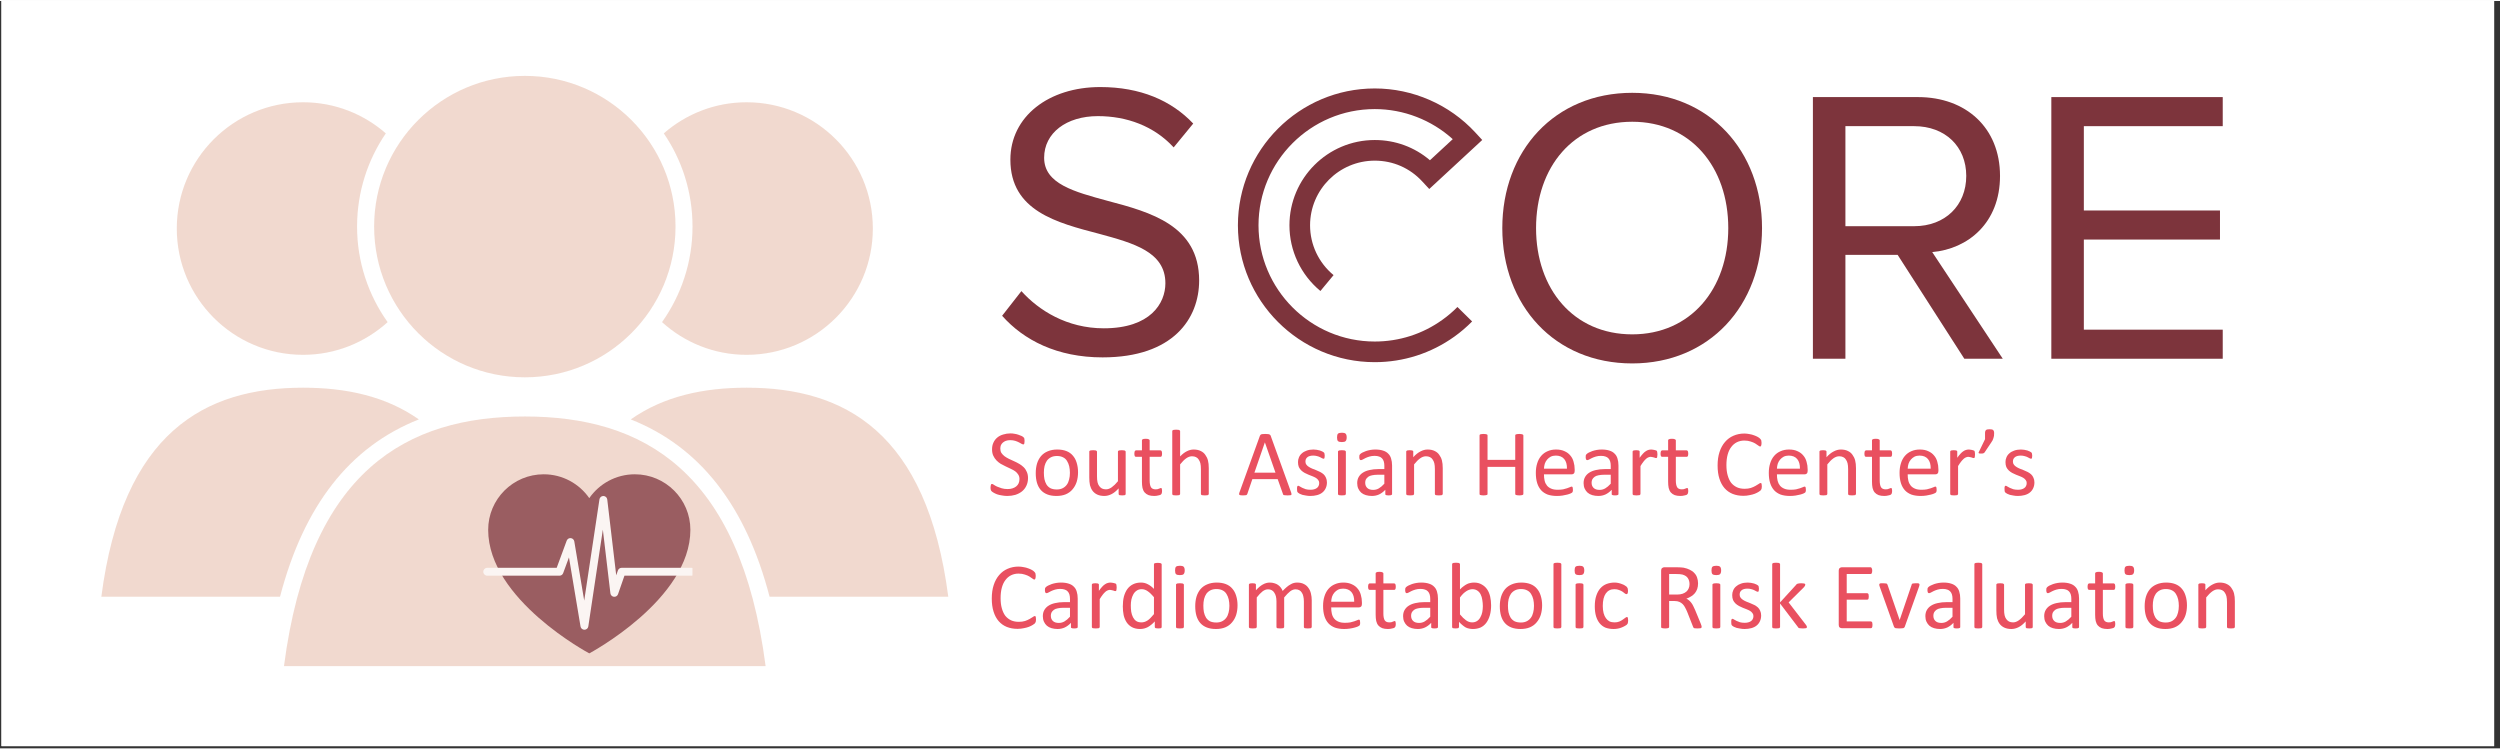<svg xmlns="http://www.w3.org/2000/svg" xmlns:xlink="http://www.w3.org/1999/xlink" width="377" zoomAndPan="magnify" viewBox="0 0 283.5 84.75" height="113" preserveAspectRatio="xMidYMid meet" version="1.0"><rect x="0" y="0" width="283.5" height="84.75" fill="#333333" stroke="none"/><defs><filter x="0%" y="0%" width="100%" height="100%" id="ec07e702ba"><feColorMatrix values="0 0 0 0 1 0 0 0 0 1 0 0 0 0 1 0 0 0 1 0" color-interpolation-filters="sRGB"/></filter><g/><clipPath id="bac7a75299"><path d="M 0.168 0 L 282.832 0 L 282.832 84.5 L 0.168 84.5 Z M 0.168 0 " clip-rule="nonzero"/></clipPath><mask id="242779fe6d"><g filter="url(#ec07e702ba)"><rect x="-28.35" width="340.2" fill="#000000" y="-8.475" height="101.7" fill-opacity="0.36"/></g></mask><clipPath id="845d7364cf"><path d="M 60 35 L 96.609 35 L 96.609 60 L 60 60 Z M 60 35 " clip-rule="nonzero"/></clipPath><clipPath id="44a57e61dc"><path d="M 0.449 35 L 37 35 L 37 60 L 0.449 60 Z M 0.449 35 " clip-rule="nonzero"/></clipPath><clipPath id="a82bec4c97"><path d="M 21 39 L 76 39 L 76 67.551 L 21 67.551 Z M 21 39 " clip-rule="nonzero"/></clipPath><clipPath id="21d1face0d"><path d="M 31 0.48 L 66 0.48 L 66 35 L 31 35 Z M 31 0.48 " clip-rule="nonzero"/></clipPath><clipPath id="05fc2e2214"><rect x="0" width="97" y="0" height="68"/></clipPath><mask id="c75b981b16"><g filter="url(#ec07e702ba)"><rect x="-28.35" width="340.2" fill="#000000" y="-8.475" height="101.7" fill-opacity="0.75"/></g></mask><clipPath id="3c8ea434c4"><path d="M 1 0.672 L 24.523 0.672 L 24.523 21 L 1 21 Z M 1 0.672 " clip-rule="nonzero"/></clipPath><clipPath id="f2e17006b6"><path d="M 0.805 3 L 24.523 3 L 24.523 19 L 0.805 19 Z M 0.805 3 " clip-rule="nonzero"/></clipPath><clipPath id="218c1ce947"><rect x="0" width="25" y="0" height="22"/></clipPath><clipPath id="893d742372"><path d="M 140.379 9.891 L 168.34 9.891 L 168.34 40.957 L 140.379 40.957 Z M 140.379 9.891 " clip-rule="nonzero"/></clipPath></defs><g clip-path="url(#bac7a75299)"><path fill="#ffffff" d="M 0.168 0 L 282.832 0 L 282.832 84.5 L 0.168 84.5 Z M 0.168 0 " fill-opacity="1" fill-rule="nonzero"/><path fill="#ffffff" d="M 0.168 0 L 282.832 0 L 282.832 84.5 L 0.168 84.5 Z M 0.168 0 " fill-opacity="1" fill-rule="nonzero"/></g><g mask="url(#242779fe6d)"><g transform="matrix(1, 0, 0, 1, 11, 8)"><g clip-path="url(#05fc2e2214)"><g clip-path="url(#845d7364cf)"><path fill="#d8977a" d="M 76.27 59.559 L 96.535 59.559 C 94.121 40.902 84.797 35.852 73.66 35.852 C 68.793 35.852 64.277 36.809 60.527 39.449 C 68.363 42.551 73.574 49.215 76.27 59.559 " fill-opacity="1" fill-rule="nonzero"/></g><path fill="#d8977a" d="M 73.66 3.484 C 70.062 3.484 66.785 4.82 64.273 7.012 C 66.332 10.023 67.531 13.664 67.531 17.582 C 67.531 21.617 66.246 25.352 64.074 28.418 C 66.613 30.715 69.965 32.125 73.66 32.125 C 81.562 32.125 87.98 25.715 87.98 17.801 C 87.98 9.895 81.562 3.484 73.66 3.484 " fill-opacity="1" fill-rule="nonzero"/><g clip-path="url(#44a57e61dc)"><path fill="#d8977a" d="M 20.754 59.559 L 0.492 59.559 C 2.906 40.902 12.23 35.852 23.371 35.852 C 28.23 35.852 32.75 36.809 36.496 39.449 C 28.664 42.551 23.453 49.215 20.754 59.559 " fill-opacity="1" fill-rule="nonzero"/></g><path fill="#d8977a" d="M 23.371 3.484 C 26.969 3.484 30.238 4.82 32.754 7.012 C 30.699 10.023 29.492 13.664 29.492 17.582 C 29.492 21.617 30.781 25.352 32.957 28.418 C 30.414 30.715 27.059 32.125 23.371 32.125 C 15.461 32.125 9.047 25.715 9.047 17.801 C 9.047 9.895 15.461 3.484 23.371 3.484 " fill-opacity="1" fill-rule="nonzero"/><g clip-path="url(#a82bec4c97)"><path fill="#d8977a" d="M 75.82 67.426 C 72.941 45.16 61.812 39.117 48.516 39.117 C 35.215 39.117 24.09 45.16 21.203 67.426 L 75.82 67.426 " fill-opacity="1" fill-rule="nonzero"/></g><g clip-path="url(#21d1face0d)"><path fill="#d8977a" d="M 65.605 17.582 C 65.605 27.02 57.953 34.676 48.516 34.676 C 39.07 34.676 31.426 27.02 31.426 17.582 C 31.426 8.145 39.07 0.492 48.516 0.492 C 57.953 0.492 65.605 8.145 65.605 17.582 " fill-opacity="1" fill-rule="nonzero"/></g></g></g></g><g mask="url(#c75b981b16)"><g transform="matrix(1, 0, 0, 1, 54, 53)"><g clip-path="url(#218c1ce947)"><g clip-path="url(#3c8ea434c4)"><path fill="#7d343c" d="M 17.992 0.672 C 15.852 0.672 13.961 1.742 12.824 3.375 C 11.688 1.742 9.797 0.672 7.656 0.672 C 4.18 0.672 1.359 3.492 1.359 6.969 C 1.359 14.891 12.824 20.98 12.824 20.98 C 12.824 20.98 24.289 14.891 24.289 6.969 C 24.289 3.492 21.469 0.672 17.992 0.672 " fill-opacity="1" fill-rule="nonzero"/></g><g clip-path="url(#f2e17006b6)"><path fill="#ffffff" d="M 12.273 18.301 C 12.055 18.301 11.867 18.145 11.832 17.93 L 10.52 10.098 L 9.863 11.879 C 9.797 12.059 9.633 12.172 9.441 12.172 L 1.254 12.172 C 1.008 12.172 0.805 11.973 0.805 11.727 C 0.805 11.477 1.008 11.277 1.254 11.277 L 9.129 11.277 L 10.262 8.203 C 10.332 8.012 10.527 7.887 10.727 7.91 C 10.926 7.93 11.09 8.082 11.125 8.281 L 12.25 14.996 L 13.977 3.516 C 14.008 3.297 14.195 3.133 14.418 3.133 C 14.422 3.133 14.422 3.133 14.426 3.133 C 14.648 3.137 14.836 3.305 14.863 3.531 L 15.879 12.129 L 16.07 11.578 C 16.133 11.398 16.301 11.277 16.492 11.277 L 24.395 11.277 C 24.641 11.277 24.844 11.477 24.844 11.727 C 24.844 11.973 24.641 12.172 24.395 12.172 L 16.812 12.172 L 16.086 14.262 C 16.016 14.461 15.824 14.586 15.613 14.562 C 15.406 14.539 15.242 14.375 15.219 14.168 L 14.363 6.949 L 12.715 17.922 C 12.684 18.141 12.496 18.301 12.277 18.301 C 12.273 18.301 12.273 18.301 12.273 18.301 " fill-opacity="1" fill-rule="nonzero"/></g></g></g></g><g fill="#e95060" fill-opacity="1"><g transform="translate(111.952, 56.035)"><g><path d="M 4.625 -1.938 C 4.625 -1.613 4.562 -1.32 4.438 -1.062 C 4.32 -0.812 4.156 -0.598 3.938 -0.422 C 3.727 -0.254 3.477 -0.125 3.188 -0.031 C 2.906 0.051 2.602 0.094 2.281 0.094 C 2.051 0.094 1.836 0.07 1.641 0.031 C 1.441 0 1.266 -0.039 1.109 -0.094 C 0.953 -0.156 0.82 -0.219 0.719 -0.281 C 0.613 -0.344 0.539 -0.395 0.5 -0.438 C 0.457 -0.477 0.426 -0.531 0.406 -0.594 C 0.383 -0.656 0.375 -0.742 0.375 -0.859 C 0.375 -0.93 0.379 -0.992 0.391 -1.047 C 0.398 -1.098 0.41 -1.141 0.422 -1.172 C 0.43 -1.211 0.445 -1.238 0.469 -1.25 C 0.488 -1.258 0.516 -1.266 0.547 -1.266 C 0.598 -1.266 0.664 -1.234 0.75 -1.172 C 0.844 -1.109 0.961 -1.039 1.109 -0.969 C 1.254 -0.906 1.426 -0.844 1.625 -0.781 C 1.82 -0.719 2.051 -0.688 2.312 -0.688 C 2.52 -0.688 2.703 -0.711 2.859 -0.766 C 3.023 -0.816 3.164 -0.891 3.281 -0.984 C 3.406 -1.086 3.5 -1.207 3.562 -1.344 C 3.625 -1.488 3.656 -1.648 3.656 -1.828 C 3.656 -2.023 3.609 -2.191 3.516 -2.328 C 3.43 -2.473 3.316 -2.598 3.172 -2.703 C 3.023 -2.805 2.859 -2.898 2.672 -2.984 C 2.492 -3.078 2.305 -3.164 2.109 -3.25 C 1.91 -3.344 1.719 -3.441 1.531 -3.547 C 1.352 -3.66 1.191 -3.789 1.047 -3.938 C 0.898 -4.094 0.781 -4.27 0.688 -4.469 C 0.594 -4.664 0.547 -4.906 0.547 -5.188 C 0.547 -5.477 0.598 -5.734 0.703 -5.953 C 0.805 -6.18 0.953 -6.375 1.141 -6.531 C 1.328 -6.688 1.551 -6.801 1.812 -6.875 C 2.07 -6.957 2.348 -7 2.641 -7 C 2.797 -7 2.953 -6.984 3.109 -6.953 C 3.266 -6.93 3.41 -6.895 3.547 -6.844 C 3.68 -6.801 3.801 -6.754 3.906 -6.703 C 4.008 -6.648 4.078 -6.602 4.109 -6.562 C 4.148 -6.531 4.176 -6.504 4.188 -6.484 C 4.195 -6.473 4.203 -6.453 4.203 -6.422 C 4.211 -6.391 4.219 -6.352 4.219 -6.312 C 4.227 -6.27 4.234 -6.211 4.234 -6.141 C 4.234 -6.078 4.227 -6.02 4.219 -5.969 C 4.219 -5.914 4.211 -5.875 4.203 -5.844 C 4.191 -5.812 4.176 -5.785 4.156 -5.766 C 4.133 -5.754 4.113 -5.75 4.094 -5.75 C 4.051 -5.75 3.988 -5.77 3.906 -5.812 C 3.82 -5.863 3.719 -5.922 3.594 -5.984 C 3.477 -6.047 3.336 -6.102 3.172 -6.156 C 3.004 -6.207 2.816 -6.234 2.609 -6.234 C 2.422 -6.234 2.254 -6.207 2.109 -6.156 C 1.973 -6.102 1.859 -6.035 1.766 -5.953 C 1.672 -5.867 1.598 -5.77 1.547 -5.656 C 1.504 -5.539 1.484 -5.414 1.484 -5.281 C 1.484 -5.082 1.523 -4.914 1.609 -4.781 C 1.703 -4.645 1.82 -4.52 1.969 -4.406 C 2.113 -4.301 2.281 -4.203 2.469 -4.109 C 2.656 -4.023 2.848 -3.938 3.047 -3.844 C 3.242 -3.758 3.438 -3.66 3.625 -3.547 C 3.812 -3.441 3.977 -3.316 4.125 -3.172 C 4.281 -3.023 4.398 -2.848 4.484 -2.641 C 4.578 -2.441 4.625 -2.207 4.625 -1.938 Z M 4.625 -1.938 "/></g></g></g><g fill="#e95060" fill-opacity="1"><g transform="translate(116.969, 56.035)"><g><path d="M 5.281 -2.594 C 5.281 -2.195 5.227 -1.832 5.125 -1.5 C 5.02 -1.176 4.863 -0.895 4.656 -0.656 C 4.457 -0.414 4.203 -0.227 3.891 -0.094 C 3.586 0.031 3.234 0.094 2.828 0.094 C 2.43 0.094 2.086 0.035 1.797 -0.078 C 1.504 -0.191 1.258 -0.359 1.062 -0.578 C 0.863 -0.805 0.719 -1.078 0.625 -1.391 C 0.531 -1.711 0.484 -2.078 0.484 -2.484 C 0.484 -2.879 0.531 -3.238 0.625 -3.562 C 0.727 -3.895 0.879 -4.18 1.078 -4.422 C 1.285 -4.66 1.539 -4.844 1.844 -4.969 C 2.156 -5.102 2.516 -5.172 2.922 -5.172 C 3.316 -5.172 3.66 -5.113 3.953 -5 C 4.254 -4.883 4.5 -4.711 4.688 -4.484 C 4.883 -4.266 5.031 -3.992 5.125 -3.672 C 5.227 -3.348 5.281 -2.988 5.281 -2.594 Z M 4.359 -2.531 C 4.359 -2.789 4.332 -3.035 4.281 -3.266 C 4.227 -3.492 4.145 -3.695 4.031 -3.875 C 3.926 -4.051 3.781 -4.188 3.594 -4.281 C 3.406 -4.383 3.172 -4.438 2.891 -4.438 C 2.629 -4.438 2.406 -4.391 2.219 -4.297 C 2.031 -4.203 1.875 -4.07 1.75 -3.906 C 1.633 -3.738 1.547 -3.535 1.484 -3.297 C 1.43 -3.066 1.406 -2.816 1.406 -2.547 C 1.406 -2.285 1.426 -2.039 1.469 -1.812 C 1.52 -1.582 1.598 -1.379 1.703 -1.203 C 1.816 -1.023 1.969 -0.883 2.156 -0.781 C 2.352 -0.688 2.594 -0.641 2.875 -0.641 C 3.125 -0.641 3.344 -0.688 3.531 -0.781 C 3.719 -0.875 3.875 -1.004 4 -1.172 C 4.125 -1.336 4.211 -1.535 4.266 -1.766 C 4.328 -1.992 4.359 -2.25 4.359 -2.531 Z M 4.359 -2.531 "/></g></g></g><g fill="#e95060" fill-opacity="1"><g transform="translate(122.728, 56.035)"><g><path d="M 4.922 -0.141 C 4.922 -0.109 4.914 -0.082 4.906 -0.062 C 4.895 -0.039 4.875 -0.02 4.844 0 C 4.812 0.008 4.77 0.016 4.719 0.016 C 4.664 0.023 4.602 0.031 4.531 0.031 C 4.445 0.031 4.379 0.023 4.328 0.016 C 4.273 0.016 4.234 0.008 4.203 0 C 4.172 -0.02 4.148 -0.039 4.141 -0.062 C 4.129 -0.082 4.125 -0.109 4.125 -0.141 L 4.125 -0.766 C 3.852 -0.461 3.582 -0.242 3.312 -0.109 C 3.051 0.023 2.781 0.094 2.5 0.094 C 2.188 0.094 1.922 0.039 1.703 -0.062 C 1.484 -0.164 1.305 -0.305 1.172 -0.484 C 1.035 -0.672 0.938 -0.883 0.875 -1.125 C 0.82 -1.375 0.797 -1.672 0.797 -2.016 L 0.797 -4.938 C 0.797 -4.957 0.801 -4.977 0.812 -5 C 0.82 -5.02 0.844 -5.035 0.875 -5.047 C 0.914 -5.066 0.961 -5.078 1.016 -5.078 C 1.078 -5.086 1.148 -5.094 1.234 -5.094 C 1.316 -5.094 1.383 -5.086 1.438 -5.078 C 1.5 -5.078 1.547 -5.066 1.578 -5.047 C 1.609 -5.035 1.629 -5.02 1.641 -5 C 1.66 -4.977 1.672 -4.957 1.672 -4.938 L 1.672 -2.141 C 1.672 -1.859 1.691 -1.629 1.734 -1.453 C 1.773 -1.285 1.836 -1.145 1.922 -1.031 C 2.004 -0.914 2.109 -0.82 2.234 -0.75 C 2.367 -0.688 2.52 -0.656 2.688 -0.656 C 2.906 -0.656 3.125 -0.734 3.344 -0.891 C 3.562 -1.047 3.797 -1.273 4.047 -1.578 L 4.047 -4.938 C 4.047 -4.957 4.051 -4.977 4.062 -5 C 4.07 -5.02 4.094 -5.035 4.125 -5.047 C 4.164 -5.066 4.211 -5.078 4.266 -5.078 C 4.328 -5.086 4.398 -5.094 4.484 -5.094 C 4.566 -5.094 4.633 -5.086 4.688 -5.078 C 4.75 -5.078 4.797 -5.066 4.828 -5.047 C 4.859 -5.035 4.879 -5.02 4.891 -5 C 4.91 -4.977 4.922 -4.957 4.922 -4.938 Z M 4.922 -0.141 "/></g></g></g><g fill="#e95060" fill-opacity="1"><g transform="translate(128.465, 56.035)"><g><path d="M 3.312 -0.484 C 3.312 -0.379 3.301 -0.297 3.281 -0.234 C 3.27 -0.18 3.25 -0.141 3.219 -0.109 C 3.195 -0.078 3.156 -0.047 3.094 -0.016 C 3.039 0.004 2.977 0.02 2.906 0.031 C 2.832 0.051 2.754 0.066 2.672 0.078 C 2.586 0.086 2.504 0.094 2.422 0.094 C 2.172 0.094 1.957 0.062 1.781 0 C 1.602 -0.07 1.457 -0.172 1.344 -0.297 C 1.227 -0.43 1.145 -0.602 1.094 -0.812 C 1.051 -1.02 1.031 -1.258 1.031 -1.531 L 1.031 -4.344 L 0.359 -4.344 C 0.297 -4.344 0.25 -4.367 0.219 -4.422 C 0.188 -4.484 0.172 -4.578 0.172 -4.703 C 0.172 -4.773 0.176 -4.832 0.188 -4.875 C 0.195 -4.914 0.207 -4.953 0.219 -4.984 C 0.238 -5.016 0.258 -5.035 0.281 -5.047 C 0.301 -5.066 0.328 -5.078 0.359 -5.078 L 1.031 -5.078 L 1.031 -6.219 C 1.031 -6.238 1.035 -6.258 1.047 -6.281 C 1.055 -6.301 1.078 -6.316 1.109 -6.328 C 1.141 -6.348 1.18 -6.363 1.234 -6.375 C 1.297 -6.383 1.375 -6.391 1.469 -6.391 C 1.551 -6.391 1.617 -6.383 1.672 -6.375 C 1.734 -6.363 1.781 -6.348 1.812 -6.328 C 1.844 -6.316 1.863 -6.301 1.875 -6.281 C 1.895 -6.258 1.906 -6.238 1.906 -6.219 L 1.906 -5.078 L 3.141 -5.078 C 3.16 -5.078 3.18 -5.066 3.203 -5.047 C 3.234 -5.035 3.254 -5.016 3.266 -4.984 C 3.285 -4.953 3.297 -4.914 3.297 -4.875 C 3.305 -4.832 3.312 -4.773 3.312 -4.703 C 3.312 -4.578 3.297 -4.484 3.266 -4.422 C 3.234 -4.367 3.191 -4.344 3.141 -4.344 L 1.906 -4.344 L 1.906 -1.656 C 1.906 -1.332 1.953 -1.082 2.047 -0.906 C 2.148 -0.738 2.328 -0.656 2.578 -0.656 C 2.66 -0.656 2.734 -0.66 2.797 -0.672 C 2.859 -0.691 2.914 -0.711 2.969 -0.734 C 3.02 -0.754 3.062 -0.77 3.094 -0.781 C 3.125 -0.801 3.156 -0.812 3.188 -0.812 C 3.207 -0.812 3.223 -0.805 3.234 -0.797 C 3.254 -0.785 3.27 -0.766 3.281 -0.734 C 3.289 -0.711 3.297 -0.68 3.297 -0.641 C 3.305 -0.598 3.312 -0.547 3.312 -0.484 Z M 3.312 -0.484 "/></g></g></g><g fill="#e95060" fill-opacity="1"><g transform="translate(132.122, 56.035)"><g><path d="M 4.953 -0.141 C 4.953 -0.109 4.941 -0.082 4.922 -0.062 C 4.91 -0.039 4.891 -0.02 4.859 0 C 4.828 0.008 4.781 0.016 4.719 0.016 C 4.664 0.023 4.598 0.031 4.516 0.031 C 4.422 0.031 4.344 0.023 4.281 0.016 C 4.227 0.016 4.188 0.008 4.156 0 C 4.125 -0.02 4.098 -0.039 4.078 -0.062 C 4.066 -0.082 4.062 -0.109 4.062 -0.141 L 4.062 -2.938 C 4.062 -3.219 4.039 -3.441 4 -3.609 C 3.957 -3.773 3.895 -3.914 3.812 -4.031 C 3.738 -4.156 3.633 -4.25 3.5 -4.312 C 3.375 -4.375 3.223 -4.406 3.047 -4.406 C 2.828 -4.406 2.609 -4.328 2.391 -4.172 C 2.172 -4.016 1.941 -3.785 1.703 -3.484 L 1.703 -0.141 C 1.703 -0.109 1.691 -0.082 1.672 -0.062 C 1.66 -0.039 1.641 -0.02 1.609 0 C 1.578 0.008 1.531 0.016 1.469 0.016 C 1.414 0.023 1.344 0.031 1.25 0.031 C 1.164 0.031 1.094 0.023 1.031 0.016 C 0.977 0.016 0.938 0.008 0.906 0 C 0.875 -0.02 0.848 -0.039 0.828 -0.062 C 0.816 -0.082 0.812 -0.109 0.812 -0.141 L 0.812 -7.266 C 0.812 -7.285 0.816 -7.305 0.828 -7.328 C 0.848 -7.348 0.875 -7.363 0.906 -7.375 C 0.938 -7.395 0.977 -7.406 1.031 -7.406 C 1.094 -7.414 1.164 -7.422 1.25 -7.422 C 1.344 -7.422 1.414 -7.414 1.469 -7.406 C 1.531 -7.406 1.578 -7.395 1.609 -7.375 C 1.641 -7.363 1.66 -7.348 1.672 -7.328 C 1.691 -7.305 1.703 -7.285 1.703 -7.266 L 1.703 -4.391 C 1.953 -4.648 2.203 -4.844 2.453 -4.969 C 2.711 -5.102 2.973 -5.172 3.234 -5.172 C 3.555 -5.172 3.828 -5.113 4.047 -5 C 4.266 -4.895 4.438 -4.75 4.562 -4.562 C 4.695 -4.383 4.797 -4.176 4.859 -3.938 C 4.922 -3.695 4.953 -3.406 4.953 -3.062 Z M 4.953 -0.141 "/></g></g></g><g fill="#e95060" fill-opacity="1"><g transform="translate(137.859, 56.035)"><g/></g></g><g fill="#e95060" fill-opacity="1"><g transform="translate(140.328, 56.035)"><g><path d="M 6.078 -0.328 C 6.109 -0.242 6.125 -0.176 6.125 -0.125 C 6.133 -0.082 6.125 -0.047 6.094 -0.016 C 6.062 0.004 6.008 0.016 5.938 0.016 C 5.875 0.023 5.789 0.031 5.688 0.031 C 5.57 0.031 5.484 0.023 5.422 0.016 C 5.359 0.016 5.305 0.008 5.266 0 C 5.234 -0.008 5.207 -0.023 5.188 -0.047 C 5.176 -0.066 5.164 -0.098 5.156 -0.141 L 4.562 -1.812 L 1.688 -1.812 L 1.125 -0.156 C 1.113 -0.125 1.098 -0.094 1.078 -0.062 C 1.066 -0.039 1.039 -0.02 1 0 C 0.969 0.008 0.922 0.016 0.859 0.016 C 0.797 0.023 0.719 0.031 0.625 0.031 C 0.52 0.031 0.43 0.023 0.359 0.016 C 0.297 0.004 0.25 -0.008 0.219 -0.031 C 0.195 -0.051 0.188 -0.086 0.188 -0.141 C 0.188 -0.191 0.203 -0.254 0.234 -0.328 L 2.547 -6.734 C 2.566 -6.773 2.586 -6.805 2.609 -6.828 C 2.629 -6.859 2.66 -6.879 2.703 -6.891 C 2.742 -6.91 2.801 -6.922 2.875 -6.922 C 2.945 -6.93 3.035 -6.938 3.141 -6.938 C 3.254 -6.938 3.348 -6.93 3.422 -6.922 C 3.492 -6.922 3.551 -6.91 3.594 -6.891 C 3.645 -6.879 3.68 -6.859 3.703 -6.828 C 3.734 -6.805 3.754 -6.773 3.766 -6.734 Z M 3.109 -5.984 L 1.922 -2.547 L 4.312 -2.547 Z M 3.109 -5.984 "/></g></g></g><g fill="#e95060" fill-opacity="1"><g transform="translate(146.646, 56.035)"><g><path d="M 3.828 -1.438 C 3.828 -1.195 3.781 -0.977 3.688 -0.781 C 3.602 -0.594 3.477 -0.43 3.312 -0.297 C 3.145 -0.16 2.941 -0.062 2.703 0 C 2.473 0.062 2.223 0.094 1.953 0.094 C 1.773 0.094 1.609 0.078 1.453 0.047 C 1.305 0.023 1.172 0 1.047 -0.031 C 0.922 -0.07 0.816 -0.113 0.734 -0.156 C 0.648 -0.207 0.586 -0.25 0.547 -0.281 C 0.504 -0.32 0.473 -0.375 0.453 -0.438 C 0.441 -0.5 0.438 -0.586 0.438 -0.703 C 0.438 -0.766 0.438 -0.816 0.438 -0.859 C 0.445 -0.91 0.457 -0.953 0.469 -0.984 C 0.477 -1.016 0.492 -1.035 0.516 -1.047 C 0.535 -1.055 0.555 -1.062 0.578 -1.062 C 0.617 -1.062 0.676 -1.035 0.75 -0.984 C 0.832 -0.941 0.926 -0.891 1.031 -0.828 C 1.145 -0.773 1.273 -0.723 1.422 -0.672 C 1.578 -0.629 1.758 -0.609 1.969 -0.609 C 2.113 -0.609 2.242 -0.625 2.359 -0.656 C 2.484 -0.688 2.586 -0.734 2.672 -0.797 C 2.766 -0.859 2.832 -0.938 2.875 -1.031 C 2.926 -1.125 2.953 -1.238 2.953 -1.375 C 2.953 -1.508 2.914 -1.617 2.844 -1.703 C 2.781 -1.797 2.691 -1.879 2.578 -1.953 C 2.461 -2.023 2.332 -2.086 2.188 -2.141 C 2.051 -2.203 1.906 -2.258 1.75 -2.312 C 1.602 -2.375 1.457 -2.441 1.312 -2.516 C 1.164 -2.598 1.035 -2.691 0.922 -2.797 C 0.805 -2.91 0.711 -3.039 0.641 -3.188 C 0.578 -3.344 0.547 -3.531 0.547 -3.75 C 0.547 -3.938 0.582 -4.113 0.656 -4.281 C 0.727 -4.457 0.836 -4.609 0.984 -4.734 C 1.129 -4.867 1.312 -4.973 1.531 -5.047 C 1.75 -5.129 2.004 -5.172 2.297 -5.172 C 2.422 -5.172 2.547 -5.16 2.672 -5.141 C 2.805 -5.117 2.926 -5.094 3.031 -5.062 C 3.133 -5.031 3.223 -4.992 3.297 -4.953 C 3.367 -4.922 3.422 -4.891 3.453 -4.859 C 3.492 -4.828 3.52 -4.801 3.531 -4.781 C 3.539 -4.758 3.547 -4.734 3.547 -4.703 C 3.555 -4.68 3.562 -4.648 3.562 -4.609 C 3.57 -4.566 3.578 -4.52 3.578 -4.469 C 3.578 -4.406 3.57 -4.352 3.562 -4.312 C 3.562 -4.27 3.555 -4.234 3.547 -4.203 C 3.535 -4.172 3.52 -4.148 3.5 -4.141 C 3.488 -4.129 3.469 -4.125 3.438 -4.125 C 3.406 -4.125 3.359 -4.141 3.297 -4.172 C 3.242 -4.211 3.164 -4.254 3.062 -4.297 C 2.969 -4.348 2.852 -4.391 2.719 -4.422 C 2.594 -4.461 2.445 -4.484 2.281 -4.484 C 2.133 -4.484 2.004 -4.469 1.891 -4.438 C 1.773 -4.406 1.68 -4.359 1.609 -4.297 C 1.535 -4.234 1.477 -4.16 1.438 -4.078 C 1.406 -3.992 1.391 -3.898 1.391 -3.797 C 1.391 -3.66 1.426 -3.547 1.5 -3.453 C 1.57 -3.359 1.664 -3.273 1.781 -3.203 C 1.895 -3.129 2.023 -3.062 2.172 -3 C 2.316 -2.945 2.461 -2.891 2.609 -2.828 C 2.766 -2.766 2.914 -2.695 3.062 -2.625 C 3.207 -2.551 3.336 -2.461 3.453 -2.359 C 3.566 -2.254 3.656 -2.125 3.719 -1.969 C 3.789 -1.82 3.828 -1.645 3.828 -1.438 Z M 3.828 -1.438 "/></g></g></g><g fill="#e95060" fill-opacity="1"><g transform="translate(150.917, 56.035)"><g><path d="M 1.703 -0.141 C 1.703 -0.109 1.691 -0.082 1.672 -0.062 C 1.66 -0.039 1.641 -0.02 1.609 0 C 1.578 0.008 1.531 0.016 1.469 0.016 C 1.414 0.023 1.344 0.031 1.25 0.031 C 1.164 0.031 1.094 0.023 1.031 0.016 C 0.977 0.016 0.938 0.008 0.906 0 C 0.875 -0.02 0.848 -0.039 0.828 -0.062 C 0.816 -0.082 0.812 -0.109 0.812 -0.141 L 0.812 -4.938 C 0.812 -4.957 0.816 -4.977 0.828 -5 C 0.848 -5.02 0.875 -5.035 0.906 -5.047 C 0.938 -5.066 0.977 -5.078 1.031 -5.078 C 1.094 -5.086 1.164 -5.094 1.25 -5.094 C 1.344 -5.094 1.414 -5.086 1.469 -5.078 C 1.531 -5.078 1.578 -5.066 1.609 -5.047 C 1.641 -5.035 1.66 -5.02 1.672 -5 C 1.691 -4.977 1.703 -4.957 1.703 -4.938 Z M 1.797 -6.547 C 1.797 -6.348 1.754 -6.207 1.672 -6.125 C 1.598 -6.051 1.457 -6.016 1.25 -6.016 C 1.039 -6.016 0.895 -6.051 0.812 -6.125 C 0.738 -6.195 0.703 -6.336 0.703 -6.547 C 0.703 -6.754 0.738 -6.895 0.812 -6.969 C 0.895 -7.039 1.047 -7.078 1.266 -7.078 C 1.461 -7.078 1.598 -7.039 1.672 -6.969 C 1.754 -6.895 1.797 -6.754 1.797 -6.547 Z M 1.797 -6.547 "/></g></g></g><g fill="#e95060" fill-opacity="1"><g transform="translate(153.423, 56.035)"><g><path d="M 4.438 -0.125 C 4.438 -0.082 4.422 -0.051 4.391 -0.031 C 4.359 -0.008 4.316 0.004 4.266 0.016 C 4.223 0.023 4.148 0.031 4.047 0.031 C 3.961 0.031 3.891 0.023 3.828 0.016 C 3.773 0.004 3.734 -0.008 3.703 -0.031 C 3.68 -0.051 3.672 -0.082 3.672 -0.125 L 3.672 -0.609 C 3.461 -0.379 3.227 -0.203 2.969 -0.078 C 2.719 0.035 2.445 0.094 2.156 0.094 C 1.906 0.094 1.676 0.062 1.469 0 C 1.258 -0.062 1.082 -0.156 0.938 -0.281 C 0.801 -0.406 0.691 -0.555 0.609 -0.734 C 0.523 -0.922 0.484 -1.129 0.484 -1.359 C 0.484 -1.629 0.539 -1.863 0.656 -2.062 C 0.77 -2.258 0.926 -2.422 1.125 -2.547 C 1.332 -2.68 1.582 -2.781 1.875 -2.844 C 2.176 -2.914 2.516 -2.953 2.891 -2.953 L 3.562 -2.953 L 3.562 -3.328 C 3.562 -3.516 3.539 -3.676 3.5 -3.812 C 3.457 -3.957 3.391 -4.078 3.297 -4.172 C 3.211 -4.266 3.102 -4.332 2.969 -4.375 C 2.832 -4.426 2.66 -4.453 2.453 -4.453 C 2.242 -4.453 2.051 -4.426 1.875 -4.375 C 1.695 -4.32 1.547 -4.266 1.422 -4.203 C 1.297 -4.141 1.188 -4.082 1.094 -4.031 C 1.008 -3.988 0.945 -3.969 0.906 -3.969 C 0.875 -3.969 0.848 -3.973 0.828 -3.984 C 0.805 -3.992 0.785 -4.016 0.766 -4.047 C 0.754 -4.078 0.742 -4.113 0.734 -4.156 C 0.723 -4.195 0.719 -4.242 0.719 -4.297 C 0.719 -4.391 0.723 -4.461 0.734 -4.516 C 0.754 -4.566 0.785 -4.613 0.828 -4.656 C 0.879 -4.707 0.961 -4.766 1.078 -4.828 C 1.203 -4.891 1.336 -4.945 1.484 -5 C 1.641 -5.051 1.805 -5.094 1.984 -5.125 C 2.172 -5.156 2.352 -5.172 2.531 -5.172 C 2.883 -5.172 3.18 -5.129 3.422 -5.047 C 3.66 -4.973 3.852 -4.859 4 -4.703 C 4.156 -4.555 4.266 -4.367 4.328 -4.141 C 4.398 -3.922 4.438 -3.66 4.438 -3.359 Z M 3.562 -2.312 L 2.812 -2.312 C 2.562 -2.312 2.348 -2.289 2.172 -2.25 C 1.992 -2.219 1.848 -2.16 1.734 -2.078 C 1.617 -1.992 1.531 -1.895 1.469 -1.781 C 1.414 -1.676 1.391 -1.551 1.391 -1.406 C 1.391 -1.156 1.469 -0.957 1.625 -0.812 C 1.781 -0.664 2.004 -0.594 2.297 -0.594 C 2.523 -0.594 2.738 -0.648 2.938 -0.766 C 3.133 -0.879 3.344 -1.055 3.562 -1.297 Z M 3.562 -2.312 "/></g></g></g><g fill="#e95060" fill-opacity="1"><g transform="translate(158.654, 56.035)"><g><path d="M 4.953 -0.141 C 4.953 -0.109 4.941 -0.082 4.922 -0.062 C 4.91 -0.039 4.891 -0.02 4.859 0 C 4.828 0.008 4.781 0.016 4.719 0.016 C 4.664 0.023 4.598 0.031 4.516 0.031 C 4.422 0.031 4.344 0.023 4.281 0.016 C 4.227 0.016 4.188 0.008 4.156 0 C 4.125 -0.02 4.098 -0.039 4.078 -0.062 C 4.066 -0.082 4.062 -0.109 4.062 -0.141 L 4.062 -2.938 C 4.062 -3.219 4.039 -3.441 4 -3.609 C 3.957 -3.773 3.895 -3.914 3.812 -4.031 C 3.738 -4.156 3.633 -4.25 3.5 -4.312 C 3.375 -4.375 3.223 -4.406 3.047 -4.406 C 2.828 -4.406 2.609 -4.328 2.391 -4.172 C 2.172 -4.016 1.941 -3.785 1.703 -3.484 L 1.703 -0.141 C 1.703 -0.109 1.691 -0.082 1.672 -0.062 C 1.66 -0.039 1.641 -0.02 1.609 0 C 1.578 0.008 1.531 0.016 1.469 0.016 C 1.414 0.023 1.344 0.031 1.25 0.031 C 1.164 0.031 1.094 0.023 1.031 0.016 C 0.977 0.016 0.938 0.008 0.906 0 C 0.875 -0.02 0.848 -0.039 0.828 -0.062 C 0.816 -0.082 0.812 -0.109 0.812 -0.141 L 0.812 -4.938 C 0.812 -4.957 0.816 -4.977 0.828 -5 C 0.836 -5.02 0.859 -5.035 0.891 -5.047 C 0.922 -5.066 0.961 -5.078 1.016 -5.078 C 1.066 -5.086 1.133 -5.094 1.219 -5.094 C 1.289 -5.094 1.352 -5.086 1.406 -5.078 C 1.457 -5.078 1.5 -5.066 1.531 -5.047 C 1.562 -5.035 1.582 -5.02 1.594 -5 C 1.602 -4.977 1.609 -4.957 1.609 -4.938 L 1.609 -4.297 C 1.879 -4.598 2.148 -4.816 2.422 -4.953 C 2.691 -5.098 2.961 -5.172 3.234 -5.172 C 3.555 -5.172 3.828 -5.113 4.047 -5 C 4.266 -4.895 4.438 -4.75 4.562 -4.562 C 4.695 -4.383 4.797 -4.176 4.859 -3.938 C 4.922 -3.695 4.953 -3.406 4.953 -3.062 Z M 4.953 -0.141 "/></g></g></g><g fill="#e95060" fill-opacity="1"><g transform="translate(164.391, 56.035)"><g/></g></g><g fill="#e95060" fill-opacity="1"><g transform="translate(166.859, 56.035)"><g><path d="M 5.891 -0.141 C 5.891 -0.109 5.879 -0.082 5.859 -0.062 C 5.848 -0.039 5.82 -0.023 5.781 -0.016 C 5.75 -0.004 5.703 0.004 5.641 0.016 C 5.586 0.023 5.52 0.031 5.438 0.031 C 5.344 0.031 5.266 0.023 5.203 0.016 C 5.148 0.004 5.102 -0.004 5.062 -0.016 C 5.031 -0.023 5.004 -0.039 4.984 -0.062 C 4.973 -0.082 4.969 -0.109 4.969 -0.141 L 4.969 -3.203 L 1.828 -3.203 L 1.828 -0.141 C 1.828 -0.109 1.82 -0.082 1.812 -0.062 C 1.801 -0.039 1.773 -0.023 1.734 -0.016 C 1.703 -0.004 1.656 0.004 1.594 0.016 C 1.539 0.023 1.469 0.031 1.375 0.031 C 1.289 0.031 1.219 0.023 1.156 0.016 C 1.094 0.004 1.039 -0.004 1 -0.016 C 0.969 -0.023 0.945 -0.039 0.938 -0.062 C 0.926 -0.082 0.922 -0.109 0.922 -0.141 L 0.922 -6.766 C 0.922 -6.797 0.926 -6.82 0.938 -6.844 C 0.945 -6.863 0.969 -6.879 1 -6.891 C 1.039 -6.898 1.094 -6.91 1.156 -6.922 C 1.219 -6.93 1.289 -6.938 1.375 -6.938 C 1.469 -6.938 1.539 -6.93 1.594 -6.922 C 1.656 -6.91 1.703 -6.898 1.734 -6.891 C 1.773 -6.879 1.801 -6.863 1.812 -6.844 C 1.82 -6.82 1.828 -6.797 1.828 -6.766 L 1.828 -4 L 4.969 -4 L 4.969 -6.766 C 4.969 -6.797 4.973 -6.82 4.984 -6.844 C 5.004 -6.863 5.031 -6.879 5.062 -6.891 C 5.102 -6.898 5.148 -6.91 5.203 -6.922 C 5.266 -6.93 5.344 -6.938 5.438 -6.938 C 5.52 -6.938 5.586 -6.93 5.641 -6.922 C 5.703 -6.91 5.75 -6.898 5.781 -6.891 C 5.82 -6.879 5.848 -6.863 5.859 -6.844 C 5.879 -6.82 5.891 -6.797 5.891 -6.766 Z M 5.891 -0.141 "/></g></g></g><g fill="#e95060" fill-opacity="1"><g transform="translate(173.663, 56.035)"><g><path d="M 4.906 -2.734 C 4.906 -2.598 4.867 -2.5 4.797 -2.438 C 4.734 -2.383 4.66 -2.359 4.578 -2.359 L 1.422 -2.359 C 1.422 -2.086 1.445 -1.844 1.5 -1.625 C 1.551 -1.414 1.641 -1.234 1.766 -1.078 C 1.891 -0.93 2.051 -0.816 2.25 -0.734 C 2.445 -0.648 2.691 -0.609 2.984 -0.609 C 3.211 -0.609 3.414 -0.625 3.594 -0.656 C 3.77 -0.695 3.922 -0.738 4.047 -0.781 C 4.18 -0.832 4.289 -0.875 4.375 -0.906 C 4.457 -0.945 4.52 -0.969 4.562 -0.969 C 4.594 -0.969 4.613 -0.961 4.625 -0.953 C 4.645 -0.941 4.66 -0.922 4.672 -0.891 C 4.68 -0.867 4.688 -0.836 4.688 -0.797 C 4.695 -0.754 4.703 -0.703 4.703 -0.641 C 4.703 -0.586 4.703 -0.547 4.703 -0.516 C 4.703 -0.484 4.695 -0.453 4.688 -0.422 C 4.688 -0.398 4.676 -0.375 4.656 -0.344 C 4.645 -0.32 4.629 -0.301 4.609 -0.281 C 4.598 -0.27 4.539 -0.238 4.438 -0.188 C 4.344 -0.145 4.219 -0.102 4.062 -0.062 C 3.914 -0.02 3.738 0.016 3.531 0.047 C 3.332 0.078 3.117 0.094 2.891 0.094 C 2.492 0.094 2.145 0.039 1.844 -0.062 C 1.551 -0.176 1.305 -0.336 1.109 -0.547 C 0.91 -0.766 0.758 -1.035 0.656 -1.359 C 0.551 -1.691 0.5 -2.078 0.5 -2.516 C 0.5 -2.922 0.551 -3.285 0.656 -3.609 C 0.758 -3.941 0.91 -4.223 1.109 -4.453 C 1.316 -4.691 1.562 -4.867 1.844 -4.984 C 2.125 -5.109 2.441 -5.172 2.797 -5.172 C 3.172 -5.172 3.488 -5.109 3.75 -4.984 C 4.02 -4.867 4.238 -4.707 4.406 -4.5 C 4.582 -4.301 4.707 -4.062 4.781 -3.781 C 4.863 -3.508 4.906 -3.219 4.906 -2.906 Z M 4.031 -3 C 4.039 -3.469 3.938 -3.832 3.719 -4.094 C 3.5 -4.352 3.18 -4.484 2.766 -4.484 C 2.547 -4.484 2.352 -4.441 2.188 -4.359 C 2.031 -4.273 1.895 -4.164 1.781 -4.031 C 1.664 -3.895 1.578 -3.738 1.516 -3.562 C 1.461 -3.383 1.43 -3.195 1.422 -3 Z M 4.031 -3 "/></g></g></g><g fill="#e95060" fill-opacity="1"><g transform="translate(179.096, 56.035)"><g><path d="M 4.438 -0.125 C 4.438 -0.082 4.422 -0.051 4.391 -0.031 C 4.359 -0.008 4.316 0.004 4.266 0.016 C 4.223 0.023 4.148 0.031 4.047 0.031 C 3.961 0.031 3.891 0.023 3.828 0.016 C 3.773 0.004 3.734 -0.008 3.703 -0.031 C 3.68 -0.051 3.672 -0.082 3.672 -0.125 L 3.672 -0.609 C 3.461 -0.379 3.227 -0.203 2.969 -0.078 C 2.719 0.035 2.445 0.094 2.156 0.094 C 1.906 0.094 1.676 0.062 1.469 0 C 1.258 -0.062 1.082 -0.156 0.938 -0.281 C 0.801 -0.406 0.691 -0.555 0.609 -0.734 C 0.523 -0.922 0.484 -1.129 0.484 -1.359 C 0.484 -1.629 0.539 -1.863 0.656 -2.062 C 0.77 -2.258 0.926 -2.422 1.125 -2.547 C 1.332 -2.68 1.582 -2.781 1.875 -2.844 C 2.176 -2.914 2.516 -2.953 2.891 -2.953 L 3.562 -2.953 L 3.562 -3.328 C 3.562 -3.516 3.539 -3.676 3.5 -3.812 C 3.457 -3.957 3.391 -4.078 3.297 -4.172 C 3.211 -4.266 3.102 -4.332 2.969 -4.375 C 2.832 -4.426 2.66 -4.453 2.453 -4.453 C 2.242 -4.453 2.051 -4.426 1.875 -4.375 C 1.695 -4.32 1.547 -4.266 1.422 -4.203 C 1.297 -4.141 1.188 -4.082 1.094 -4.031 C 1.008 -3.988 0.945 -3.969 0.906 -3.969 C 0.875 -3.969 0.848 -3.973 0.828 -3.984 C 0.805 -3.992 0.785 -4.016 0.766 -4.047 C 0.754 -4.078 0.742 -4.113 0.734 -4.156 C 0.723 -4.195 0.719 -4.242 0.719 -4.297 C 0.719 -4.391 0.723 -4.461 0.734 -4.516 C 0.754 -4.566 0.785 -4.613 0.828 -4.656 C 0.879 -4.707 0.961 -4.766 1.078 -4.828 C 1.203 -4.891 1.336 -4.945 1.484 -5 C 1.641 -5.051 1.805 -5.094 1.984 -5.125 C 2.172 -5.156 2.352 -5.172 2.531 -5.172 C 2.883 -5.172 3.18 -5.129 3.422 -5.047 C 3.66 -4.973 3.852 -4.859 4 -4.703 C 4.156 -4.555 4.266 -4.367 4.328 -4.141 C 4.398 -3.922 4.438 -3.66 4.438 -3.359 Z M 3.562 -2.312 L 2.812 -2.312 C 2.562 -2.312 2.348 -2.289 2.172 -2.25 C 1.992 -2.219 1.848 -2.16 1.734 -2.078 C 1.617 -1.992 1.531 -1.895 1.469 -1.781 C 1.414 -1.676 1.391 -1.551 1.391 -1.406 C 1.391 -1.156 1.469 -0.957 1.625 -0.812 C 1.781 -0.664 2.004 -0.594 2.297 -0.594 C 2.523 -0.594 2.738 -0.648 2.938 -0.766 C 3.133 -0.879 3.344 -1.055 3.562 -1.297 Z M 3.562 -2.312 "/></g></g></g><g fill="#e95060" fill-opacity="1"><g transform="translate(184.327, 56.035)"><g><path d="M 3.625 -4.625 C 3.625 -4.539 3.617 -4.473 3.609 -4.422 C 3.609 -4.367 3.602 -4.328 3.594 -4.297 C 3.582 -4.266 3.566 -4.238 3.547 -4.219 C 3.535 -4.207 3.516 -4.203 3.484 -4.203 C 3.453 -4.203 3.414 -4.207 3.375 -4.219 C 3.344 -4.238 3.301 -4.254 3.25 -4.266 C 3.195 -4.285 3.133 -4.301 3.062 -4.312 C 3 -4.332 2.93 -4.344 2.859 -4.344 C 2.773 -4.344 2.688 -4.32 2.594 -4.281 C 2.508 -4.25 2.422 -4.191 2.328 -4.109 C 2.234 -4.023 2.133 -3.914 2.031 -3.781 C 1.926 -3.645 1.816 -3.484 1.703 -3.297 L 1.703 -0.141 C 1.703 -0.109 1.691 -0.082 1.672 -0.062 C 1.66 -0.039 1.641 -0.02 1.609 0 C 1.578 0.008 1.531 0.016 1.469 0.016 C 1.414 0.023 1.344 0.031 1.25 0.031 C 1.164 0.031 1.094 0.023 1.031 0.016 C 0.977 0.016 0.938 0.008 0.906 0 C 0.875 -0.02 0.848 -0.039 0.828 -0.062 C 0.816 -0.082 0.812 -0.109 0.812 -0.141 L 0.812 -4.938 C 0.812 -4.957 0.816 -4.977 0.828 -5 C 0.836 -5.02 0.859 -5.035 0.891 -5.047 C 0.922 -5.066 0.961 -5.078 1.016 -5.078 C 1.066 -5.086 1.133 -5.094 1.219 -5.094 C 1.289 -5.094 1.352 -5.086 1.406 -5.078 C 1.457 -5.078 1.5 -5.066 1.531 -5.047 C 1.562 -5.035 1.582 -5.02 1.594 -5 C 1.602 -4.977 1.609 -4.957 1.609 -4.938 L 1.609 -4.234 C 1.742 -4.422 1.867 -4.578 1.984 -4.703 C 2.098 -4.828 2.207 -4.922 2.312 -4.984 C 2.414 -5.055 2.516 -5.102 2.609 -5.125 C 2.711 -5.156 2.816 -5.172 2.922 -5.172 C 2.961 -5.172 3.016 -5.164 3.078 -5.156 C 3.141 -5.156 3.203 -5.145 3.266 -5.125 C 3.328 -5.113 3.383 -5.098 3.438 -5.078 C 3.488 -5.066 3.523 -5.051 3.547 -5.031 C 3.566 -5.008 3.578 -4.988 3.578 -4.969 C 3.586 -4.957 3.594 -4.941 3.594 -4.922 C 3.602 -4.898 3.609 -4.863 3.609 -4.812 C 3.617 -4.758 3.625 -4.695 3.625 -4.625 Z M 3.625 -4.625 "/></g></g></g><g fill="#e95060" fill-opacity="1"><g transform="translate(188.134, 56.035)"><g><path d="M 3.312 -0.484 C 3.312 -0.379 3.301 -0.297 3.281 -0.234 C 3.27 -0.18 3.25 -0.141 3.219 -0.109 C 3.195 -0.078 3.156 -0.047 3.094 -0.016 C 3.039 0.004 2.977 0.02 2.906 0.031 C 2.832 0.051 2.754 0.066 2.672 0.078 C 2.586 0.086 2.504 0.094 2.422 0.094 C 2.172 0.094 1.957 0.062 1.781 0 C 1.602 -0.07 1.457 -0.172 1.344 -0.297 C 1.227 -0.43 1.145 -0.602 1.094 -0.812 C 1.051 -1.02 1.031 -1.258 1.031 -1.531 L 1.031 -4.344 L 0.359 -4.344 C 0.297 -4.344 0.25 -4.367 0.219 -4.422 C 0.188 -4.484 0.172 -4.578 0.172 -4.703 C 0.172 -4.773 0.176 -4.832 0.188 -4.875 C 0.195 -4.914 0.207 -4.953 0.219 -4.984 C 0.238 -5.016 0.258 -5.035 0.281 -5.047 C 0.301 -5.066 0.328 -5.078 0.359 -5.078 L 1.031 -5.078 L 1.031 -6.219 C 1.031 -6.238 1.035 -6.258 1.047 -6.281 C 1.055 -6.301 1.078 -6.316 1.109 -6.328 C 1.141 -6.348 1.18 -6.363 1.234 -6.375 C 1.297 -6.383 1.375 -6.391 1.469 -6.391 C 1.551 -6.391 1.617 -6.383 1.672 -6.375 C 1.734 -6.363 1.781 -6.348 1.812 -6.328 C 1.844 -6.316 1.863 -6.301 1.875 -6.281 C 1.895 -6.258 1.906 -6.238 1.906 -6.219 L 1.906 -5.078 L 3.141 -5.078 C 3.16 -5.078 3.18 -5.066 3.203 -5.047 C 3.234 -5.035 3.254 -5.016 3.266 -4.984 C 3.285 -4.953 3.297 -4.914 3.297 -4.875 C 3.305 -4.832 3.312 -4.773 3.312 -4.703 C 3.312 -4.578 3.297 -4.484 3.266 -4.422 C 3.234 -4.367 3.191 -4.344 3.141 -4.344 L 1.906 -4.344 L 1.906 -1.656 C 1.906 -1.332 1.953 -1.082 2.047 -0.906 C 2.148 -0.738 2.328 -0.656 2.578 -0.656 C 2.66 -0.656 2.734 -0.66 2.797 -0.672 C 2.859 -0.691 2.914 -0.711 2.969 -0.734 C 3.02 -0.754 3.062 -0.77 3.094 -0.781 C 3.125 -0.801 3.156 -0.812 3.188 -0.812 C 3.207 -0.812 3.223 -0.805 3.234 -0.797 C 3.254 -0.785 3.27 -0.766 3.281 -0.734 C 3.289 -0.711 3.297 -0.68 3.297 -0.641 C 3.305 -0.598 3.312 -0.547 3.312 -0.484 Z M 3.312 -0.484 "/></g></g></g><g fill="#e95060" fill-opacity="1"><g transform="translate(191.791, 56.035)"><g/></g></g><g fill="#e95060" fill-opacity="1"><g transform="translate(194.26, 56.035)"><g><path d="M 5.531 -0.969 C 5.531 -0.914 5.523 -0.867 5.516 -0.828 C 5.516 -0.785 5.508 -0.75 5.5 -0.719 C 5.488 -0.688 5.473 -0.656 5.453 -0.625 C 5.441 -0.602 5.422 -0.57 5.391 -0.531 C 5.359 -0.5 5.285 -0.445 5.172 -0.375 C 5.055 -0.301 4.91 -0.227 4.734 -0.156 C 4.566 -0.094 4.375 -0.039 4.156 0 C 3.938 0.051 3.695 0.078 3.438 0.078 C 2.988 0.078 2.582 0.004 2.219 -0.141 C 1.863 -0.285 1.555 -0.504 1.297 -0.797 C 1.047 -1.086 0.852 -1.445 0.719 -1.875 C 0.582 -2.301 0.516 -2.797 0.516 -3.359 C 0.516 -3.93 0.586 -4.441 0.734 -4.891 C 0.879 -5.336 1.086 -5.719 1.359 -6.031 C 1.629 -6.344 1.945 -6.578 2.312 -6.734 C 2.688 -6.898 3.098 -6.984 3.547 -6.984 C 3.742 -6.984 3.938 -6.961 4.125 -6.922 C 4.32 -6.891 4.5 -6.844 4.656 -6.781 C 4.812 -6.727 4.953 -6.664 5.078 -6.594 C 5.203 -6.52 5.285 -6.457 5.328 -6.406 C 5.379 -6.352 5.41 -6.316 5.422 -6.297 C 5.441 -6.273 5.457 -6.242 5.469 -6.203 C 5.477 -6.172 5.484 -6.129 5.484 -6.078 C 5.492 -6.035 5.5 -5.984 5.5 -5.922 C 5.5 -5.848 5.492 -5.785 5.484 -5.734 C 5.484 -5.691 5.473 -5.648 5.453 -5.609 C 5.441 -5.578 5.426 -5.551 5.406 -5.531 C 5.383 -5.52 5.359 -5.516 5.328 -5.516 C 5.285 -5.516 5.219 -5.551 5.125 -5.625 C 5.031 -5.695 4.914 -5.773 4.781 -5.859 C 4.645 -5.941 4.473 -6.016 4.266 -6.078 C 4.066 -6.148 3.828 -6.188 3.547 -6.188 C 3.242 -6.188 2.961 -6.125 2.703 -6 C 2.453 -5.875 2.238 -5.691 2.062 -5.453 C 1.883 -5.223 1.75 -4.938 1.656 -4.594 C 1.562 -4.25 1.516 -3.852 1.516 -3.406 C 1.516 -2.969 1.562 -2.582 1.656 -2.25 C 1.75 -1.914 1.879 -1.633 2.047 -1.406 C 2.223 -1.188 2.441 -1.016 2.703 -0.891 C 2.961 -0.773 3.254 -0.719 3.578 -0.719 C 3.848 -0.719 4.082 -0.75 4.281 -0.812 C 4.488 -0.883 4.664 -0.961 4.812 -1.047 C 4.957 -1.129 5.078 -1.203 5.172 -1.266 C 5.266 -1.336 5.336 -1.375 5.391 -1.375 C 5.41 -1.375 5.43 -1.367 5.453 -1.359 C 5.473 -1.348 5.488 -1.328 5.5 -1.297 C 5.508 -1.273 5.516 -1.234 5.516 -1.172 C 5.523 -1.117 5.531 -1.051 5.531 -0.969 Z M 5.531 -0.969 "/></g></g></g><g fill="#e95060" fill-opacity="1"><g transform="translate(200.082, 56.035)"><g><path d="M 4.906 -2.734 C 4.906 -2.598 4.867 -2.5 4.797 -2.438 C 4.734 -2.383 4.66 -2.359 4.578 -2.359 L 1.422 -2.359 C 1.422 -2.086 1.445 -1.844 1.5 -1.625 C 1.551 -1.414 1.641 -1.234 1.766 -1.078 C 1.891 -0.93 2.051 -0.816 2.25 -0.734 C 2.445 -0.648 2.691 -0.609 2.984 -0.609 C 3.211 -0.609 3.414 -0.625 3.594 -0.656 C 3.77 -0.695 3.922 -0.738 4.047 -0.781 C 4.18 -0.832 4.289 -0.875 4.375 -0.906 C 4.457 -0.945 4.52 -0.969 4.562 -0.969 C 4.594 -0.969 4.613 -0.961 4.625 -0.953 C 4.645 -0.941 4.66 -0.922 4.672 -0.891 C 4.68 -0.867 4.688 -0.836 4.688 -0.797 C 4.695 -0.754 4.703 -0.703 4.703 -0.641 C 4.703 -0.586 4.703 -0.547 4.703 -0.516 C 4.703 -0.484 4.695 -0.453 4.688 -0.422 C 4.688 -0.398 4.676 -0.375 4.656 -0.344 C 4.645 -0.32 4.629 -0.301 4.609 -0.281 C 4.598 -0.27 4.539 -0.238 4.438 -0.188 C 4.344 -0.145 4.219 -0.102 4.062 -0.062 C 3.914 -0.02 3.738 0.016 3.531 0.047 C 3.332 0.078 3.117 0.094 2.891 0.094 C 2.492 0.094 2.145 0.039 1.844 -0.062 C 1.551 -0.176 1.305 -0.336 1.109 -0.547 C 0.91 -0.766 0.758 -1.035 0.656 -1.359 C 0.551 -1.691 0.5 -2.078 0.5 -2.516 C 0.5 -2.922 0.551 -3.285 0.656 -3.609 C 0.758 -3.941 0.91 -4.223 1.109 -4.453 C 1.316 -4.691 1.562 -4.867 1.844 -4.984 C 2.125 -5.109 2.441 -5.172 2.797 -5.172 C 3.172 -5.172 3.488 -5.109 3.75 -4.984 C 4.02 -4.867 4.238 -4.707 4.406 -4.5 C 4.582 -4.301 4.707 -4.062 4.781 -3.781 C 4.863 -3.508 4.906 -3.219 4.906 -2.906 Z M 4.031 -3 C 4.039 -3.469 3.938 -3.832 3.719 -4.094 C 3.5 -4.352 3.18 -4.484 2.766 -4.484 C 2.547 -4.484 2.352 -4.441 2.188 -4.359 C 2.031 -4.273 1.895 -4.164 1.781 -4.031 C 1.664 -3.895 1.578 -3.738 1.516 -3.562 C 1.461 -3.383 1.43 -3.195 1.422 -3 Z M 4.031 -3 "/></g></g></g><g fill="#e95060" fill-opacity="1"><g transform="translate(205.515, 56.035)"><g><path d="M 4.953 -0.141 C 4.953 -0.109 4.941 -0.082 4.922 -0.062 C 4.91 -0.039 4.891 -0.02 4.859 0 C 4.828 0.008 4.781 0.016 4.719 0.016 C 4.664 0.023 4.598 0.031 4.516 0.031 C 4.422 0.031 4.344 0.023 4.281 0.016 C 4.227 0.016 4.188 0.008 4.156 0 C 4.125 -0.02 4.098 -0.039 4.078 -0.062 C 4.066 -0.082 4.062 -0.109 4.062 -0.141 L 4.062 -2.938 C 4.062 -3.219 4.039 -3.441 4 -3.609 C 3.957 -3.773 3.895 -3.914 3.812 -4.031 C 3.738 -4.156 3.633 -4.25 3.5 -4.312 C 3.375 -4.375 3.223 -4.406 3.047 -4.406 C 2.828 -4.406 2.609 -4.328 2.391 -4.172 C 2.172 -4.016 1.941 -3.785 1.703 -3.484 L 1.703 -0.141 C 1.703 -0.109 1.691 -0.082 1.672 -0.062 C 1.66 -0.039 1.641 -0.02 1.609 0 C 1.578 0.008 1.531 0.016 1.469 0.016 C 1.414 0.023 1.344 0.031 1.25 0.031 C 1.164 0.031 1.094 0.023 1.031 0.016 C 0.977 0.016 0.938 0.008 0.906 0 C 0.875 -0.02 0.848 -0.039 0.828 -0.062 C 0.816 -0.082 0.812 -0.109 0.812 -0.141 L 0.812 -4.938 C 0.812 -4.957 0.816 -4.977 0.828 -5 C 0.836 -5.02 0.859 -5.035 0.891 -5.047 C 0.922 -5.066 0.961 -5.078 1.016 -5.078 C 1.066 -5.086 1.133 -5.094 1.219 -5.094 C 1.289 -5.094 1.352 -5.086 1.406 -5.078 C 1.457 -5.078 1.5 -5.066 1.531 -5.047 C 1.562 -5.035 1.582 -5.02 1.594 -5 C 1.602 -4.977 1.609 -4.957 1.609 -4.938 L 1.609 -4.297 C 1.879 -4.598 2.148 -4.816 2.422 -4.953 C 2.691 -5.098 2.961 -5.172 3.234 -5.172 C 3.555 -5.172 3.828 -5.113 4.047 -5 C 4.266 -4.895 4.438 -4.75 4.562 -4.562 C 4.695 -4.383 4.797 -4.176 4.859 -3.938 C 4.922 -3.695 4.953 -3.406 4.953 -3.062 Z M 4.953 -0.141 "/></g></g></g><g fill="#e95060" fill-opacity="1"><g transform="translate(211.253, 56.035)"><g><path d="M 3.312 -0.484 C 3.312 -0.379 3.301 -0.297 3.281 -0.234 C 3.27 -0.18 3.25 -0.141 3.219 -0.109 C 3.195 -0.078 3.156 -0.047 3.094 -0.016 C 3.039 0.004 2.977 0.02 2.906 0.031 C 2.832 0.051 2.754 0.066 2.672 0.078 C 2.586 0.086 2.504 0.094 2.422 0.094 C 2.172 0.094 1.957 0.062 1.781 0 C 1.602 -0.07 1.457 -0.172 1.344 -0.297 C 1.227 -0.43 1.145 -0.602 1.094 -0.812 C 1.051 -1.02 1.031 -1.258 1.031 -1.531 L 1.031 -4.344 L 0.359 -4.344 C 0.297 -4.344 0.25 -4.367 0.219 -4.422 C 0.188 -4.484 0.172 -4.578 0.172 -4.703 C 0.172 -4.773 0.176 -4.832 0.188 -4.875 C 0.195 -4.914 0.207 -4.953 0.219 -4.984 C 0.238 -5.016 0.258 -5.035 0.281 -5.047 C 0.301 -5.066 0.328 -5.078 0.359 -5.078 L 1.031 -5.078 L 1.031 -6.219 C 1.031 -6.238 1.035 -6.258 1.047 -6.281 C 1.055 -6.301 1.078 -6.316 1.109 -6.328 C 1.141 -6.348 1.18 -6.363 1.234 -6.375 C 1.297 -6.383 1.375 -6.391 1.469 -6.391 C 1.551 -6.391 1.617 -6.383 1.672 -6.375 C 1.734 -6.363 1.781 -6.348 1.812 -6.328 C 1.844 -6.316 1.863 -6.301 1.875 -6.281 C 1.895 -6.258 1.906 -6.238 1.906 -6.219 L 1.906 -5.078 L 3.141 -5.078 C 3.16 -5.078 3.18 -5.066 3.203 -5.047 C 3.234 -5.035 3.254 -5.016 3.266 -4.984 C 3.285 -4.953 3.297 -4.914 3.297 -4.875 C 3.305 -4.832 3.312 -4.773 3.312 -4.703 C 3.312 -4.578 3.297 -4.484 3.266 -4.422 C 3.234 -4.367 3.191 -4.344 3.141 -4.344 L 1.906 -4.344 L 1.906 -1.656 C 1.906 -1.332 1.953 -1.082 2.047 -0.906 C 2.148 -0.738 2.328 -0.656 2.578 -0.656 C 2.66 -0.656 2.734 -0.66 2.797 -0.672 C 2.859 -0.691 2.914 -0.711 2.969 -0.734 C 3.02 -0.754 3.062 -0.77 3.094 -0.781 C 3.125 -0.801 3.156 -0.812 3.188 -0.812 C 3.207 -0.812 3.223 -0.805 3.234 -0.797 C 3.254 -0.785 3.27 -0.766 3.281 -0.734 C 3.289 -0.711 3.297 -0.68 3.297 -0.641 C 3.305 -0.598 3.312 -0.547 3.312 -0.484 Z M 3.312 -0.484 "/></g></g></g><g fill="#e95060" fill-opacity="1"><g transform="translate(214.91, 56.035)"><g><path d="M 4.906 -2.734 C 4.906 -2.598 4.867 -2.5 4.797 -2.438 C 4.734 -2.383 4.66 -2.359 4.578 -2.359 L 1.422 -2.359 C 1.422 -2.086 1.445 -1.844 1.5 -1.625 C 1.551 -1.414 1.641 -1.234 1.766 -1.078 C 1.891 -0.93 2.051 -0.816 2.25 -0.734 C 2.445 -0.648 2.691 -0.609 2.984 -0.609 C 3.211 -0.609 3.414 -0.625 3.594 -0.656 C 3.77 -0.695 3.922 -0.738 4.047 -0.781 C 4.18 -0.832 4.289 -0.875 4.375 -0.906 C 4.457 -0.945 4.52 -0.969 4.562 -0.969 C 4.594 -0.969 4.613 -0.961 4.625 -0.953 C 4.645 -0.941 4.66 -0.922 4.672 -0.891 C 4.68 -0.867 4.688 -0.836 4.688 -0.797 C 4.695 -0.754 4.703 -0.703 4.703 -0.641 C 4.703 -0.586 4.703 -0.547 4.703 -0.516 C 4.703 -0.484 4.695 -0.453 4.688 -0.422 C 4.688 -0.398 4.676 -0.375 4.656 -0.344 C 4.645 -0.32 4.629 -0.301 4.609 -0.281 C 4.598 -0.27 4.539 -0.238 4.438 -0.188 C 4.344 -0.145 4.219 -0.102 4.062 -0.062 C 3.914 -0.02 3.738 0.016 3.531 0.047 C 3.332 0.078 3.117 0.094 2.891 0.094 C 2.492 0.094 2.145 0.039 1.844 -0.062 C 1.551 -0.176 1.305 -0.336 1.109 -0.547 C 0.91 -0.766 0.758 -1.035 0.656 -1.359 C 0.551 -1.691 0.5 -2.078 0.5 -2.516 C 0.5 -2.922 0.551 -3.285 0.656 -3.609 C 0.758 -3.941 0.91 -4.223 1.109 -4.453 C 1.316 -4.691 1.562 -4.867 1.844 -4.984 C 2.125 -5.109 2.441 -5.172 2.797 -5.172 C 3.172 -5.172 3.488 -5.109 3.75 -4.984 C 4.02 -4.867 4.238 -4.707 4.406 -4.5 C 4.582 -4.301 4.707 -4.062 4.781 -3.781 C 4.863 -3.508 4.906 -3.219 4.906 -2.906 Z M 4.031 -3 C 4.039 -3.469 3.938 -3.832 3.719 -4.094 C 3.5 -4.352 3.18 -4.484 2.766 -4.484 C 2.547 -4.484 2.352 -4.441 2.188 -4.359 C 2.031 -4.273 1.895 -4.164 1.781 -4.031 C 1.664 -3.895 1.578 -3.738 1.516 -3.562 C 1.461 -3.383 1.43 -3.195 1.422 -3 Z M 4.031 -3 "/></g></g></g><g fill="#e95060" fill-opacity="1"><g transform="translate(220.343, 56.035)"><g><path d="M 3.625 -4.625 C 3.625 -4.539 3.617 -4.473 3.609 -4.422 C 3.609 -4.367 3.602 -4.328 3.594 -4.297 C 3.582 -4.266 3.566 -4.238 3.547 -4.219 C 3.535 -4.207 3.516 -4.203 3.484 -4.203 C 3.453 -4.203 3.414 -4.207 3.375 -4.219 C 3.344 -4.238 3.301 -4.254 3.25 -4.266 C 3.195 -4.285 3.133 -4.301 3.062 -4.312 C 3 -4.332 2.93 -4.344 2.859 -4.344 C 2.773 -4.344 2.688 -4.32 2.594 -4.281 C 2.508 -4.25 2.422 -4.191 2.328 -4.109 C 2.234 -4.023 2.133 -3.914 2.031 -3.781 C 1.926 -3.645 1.816 -3.484 1.703 -3.297 L 1.703 -0.141 C 1.703 -0.109 1.691 -0.082 1.672 -0.062 C 1.66 -0.039 1.641 -0.02 1.609 0 C 1.578 0.008 1.531 0.016 1.469 0.016 C 1.414 0.023 1.344 0.031 1.25 0.031 C 1.164 0.031 1.094 0.023 1.031 0.016 C 0.977 0.016 0.938 0.008 0.906 0 C 0.875 -0.02 0.848 -0.039 0.828 -0.062 C 0.816 -0.082 0.812 -0.109 0.812 -0.141 L 0.812 -4.938 C 0.812 -4.957 0.816 -4.977 0.828 -5 C 0.836 -5.02 0.859 -5.035 0.891 -5.047 C 0.922 -5.066 0.961 -5.078 1.016 -5.078 C 1.066 -5.086 1.133 -5.094 1.219 -5.094 C 1.289 -5.094 1.352 -5.086 1.406 -5.078 C 1.457 -5.078 1.5 -5.066 1.531 -5.047 C 1.562 -5.035 1.582 -5.02 1.594 -5 C 1.602 -4.977 1.609 -4.957 1.609 -4.938 L 1.609 -4.234 C 1.742 -4.422 1.867 -4.578 1.984 -4.703 C 2.098 -4.828 2.207 -4.922 2.312 -4.984 C 2.414 -5.055 2.516 -5.102 2.609 -5.125 C 2.711 -5.156 2.816 -5.172 2.922 -5.172 C 2.961 -5.172 3.016 -5.164 3.078 -5.156 C 3.141 -5.156 3.203 -5.145 3.266 -5.125 C 3.328 -5.113 3.383 -5.098 3.438 -5.078 C 3.488 -5.066 3.523 -5.051 3.547 -5.031 C 3.566 -5.008 3.578 -4.988 3.578 -4.969 C 3.586 -4.957 3.594 -4.941 3.594 -4.922 C 3.602 -4.898 3.609 -4.863 3.609 -4.812 C 3.617 -4.758 3.625 -4.695 3.625 -4.625 Z M 3.625 -4.625 "/></g></g></g><g fill="#e95060" fill-opacity="1"><g transform="translate(224.15, 56.035)"><g><path d="M 1.984 -7.031 C 1.984 -6.914 1.977 -6.812 1.969 -6.719 C 1.957 -6.633 1.938 -6.551 1.906 -6.469 C 1.883 -6.383 1.852 -6.301 1.812 -6.219 C 1.77 -6.133 1.719 -6.051 1.656 -5.969 L 0.922 -4.875 C 0.91 -4.852 0.891 -4.828 0.859 -4.797 C 0.836 -4.773 0.812 -4.758 0.781 -4.75 C 0.75 -4.738 0.707 -4.727 0.656 -4.719 C 0.613 -4.719 0.562 -4.719 0.5 -4.719 C 0.438 -4.719 0.383 -4.719 0.344 -4.719 C 0.301 -4.727 0.27 -4.738 0.25 -4.75 C 0.238 -4.758 0.227 -4.773 0.219 -4.797 C 0.219 -4.828 0.227 -4.859 0.25 -4.891 L 0.953 -6.344 L 0.953 -7.031 C 0.953 -7.125 0.961 -7.195 0.984 -7.25 C 1.004 -7.312 1.035 -7.359 1.078 -7.391 C 1.117 -7.422 1.172 -7.441 1.234 -7.453 C 1.297 -7.461 1.375 -7.469 1.469 -7.469 C 1.562 -7.469 1.641 -7.461 1.703 -7.453 C 1.766 -7.441 1.816 -7.422 1.859 -7.391 C 1.898 -7.359 1.93 -7.312 1.953 -7.25 C 1.973 -7.195 1.984 -7.125 1.984 -7.031 Z M 1.984 -7.031 "/></g></g></g><g fill="#e95060" fill-opacity="1"><g transform="translate(226.875, 56.035)"><g><path d="M 3.828 -1.438 C 3.828 -1.195 3.781 -0.977 3.688 -0.781 C 3.602 -0.594 3.477 -0.43 3.312 -0.297 C 3.145 -0.16 2.941 -0.062 2.703 0 C 2.473 0.062 2.223 0.094 1.953 0.094 C 1.773 0.094 1.609 0.078 1.453 0.047 C 1.305 0.023 1.172 0 1.047 -0.031 C 0.922 -0.07 0.816 -0.113 0.734 -0.156 C 0.648 -0.207 0.586 -0.25 0.547 -0.281 C 0.504 -0.32 0.473 -0.375 0.453 -0.438 C 0.441 -0.5 0.438 -0.586 0.438 -0.703 C 0.438 -0.766 0.438 -0.816 0.438 -0.859 C 0.445 -0.91 0.457 -0.953 0.469 -0.984 C 0.477 -1.016 0.492 -1.035 0.516 -1.047 C 0.535 -1.055 0.555 -1.062 0.578 -1.062 C 0.617 -1.062 0.676 -1.035 0.75 -0.984 C 0.832 -0.941 0.926 -0.891 1.031 -0.828 C 1.145 -0.773 1.273 -0.723 1.422 -0.672 C 1.578 -0.629 1.758 -0.609 1.969 -0.609 C 2.113 -0.609 2.242 -0.625 2.359 -0.656 C 2.484 -0.688 2.586 -0.734 2.672 -0.797 C 2.766 -0.859 2.832 -0.938 2.875 -1.031 C 2.926 -1.125 2.953 -1.238 2.953 -1.375 C 2.953 -1.508 2.914 -1.617 2.844 -1.703 C 2.781 -1.797 2.691 -1.879 2.578 -1.953 C 2.461 -2.023 2.332 -2.086 2.188 -2.141 C 2.051 -2.203 1.906 -2.258 1.75 -2.312 C 1.602 -2.375 1.457 -2.441 1.312 -2.516 C 1.164 -2.598 1.035 -2.691 0.922 -2.797 C 0.805 -2.91 0.711 -3.039 0.641 -3.188 C 0.578 -3.344 0.547 -3.531 0.547 -3.75 C 0.547 -3.938 0.582 -4.113 0.656 -4.281 C 0.727 -4.457 0.836 -4.609 0.984 -4.734 C 1.129 -4.867 1.312 -4.973 1.531 -5.047 C 1.75 -5.129 2.004 -5.172 2.297 -5.172 C 2.422 -5.172 2.547 -5.16 2.672 -5.141 C 2.805 -5.117 2.926 -5.094 3.031 -5.062 C 3.133 -5.031 3.223 -4.992 3.297 -4.953 C 3.367 -4.922 3.422 -4.891 3.453 -4.859 C 3.492 -4.828 3.52 -4.801 3.531 -4.781 C 3.539 -4.758 3.547 -4.734 3.547 -4.703 C 3.555 -4.68 3.562 -4.648 3.562 -4.609 C 3.57 -4.566 3.578 -4.52 3.578 -4.469 C 3.578 -4.406 3.57 -4.352 3.562 -4.312 C 3.562 -4.27 3.555 -4.234 3.547 -4.203 C 3.535 -4.172 3.52 -4.148 3.5 -4.141 C 3.488 -4.129 3.469 -4.125 3.438 -4.125 C 3.406 -4.125 3.359 -4.141 3.297 -4.172 C 3.242 -4.211 3.164 -4.254 3.062 -4.297 C 2.969 -4.348 2.852 -4.391 2.719 -4.422 C 2.594 -4.461 2.445 -4.484 2.281 -4.484 C 2.133 -4.484 2.004 -4.469 1.891 -4.438 C 1.773 -4.406 1.68 -4.359 1.609 -4.297 C 1.535 -4.234 1.477 -4.16 1.438 -4.078 C 1.406 -3.992 1.391 -3.898 1.391 -3.797 C 1.391 -3.66 1.426 -3.547 1.5 -3.453 C 1.57 -3.359 1.664 -3.273 1.781 -3.203 C 1.895 -3.129 2.023 -3.062 2.172 -3 C 2.316 -2.945 2.461 -2.891 2.609 -2.828 C 2.766 -2.766 2.914 -2.695 3.062 -2.625 C 3.207 -2.551 3.336 -2.461 3.453 -2.359 C 3.566 -2.254 3.656 -2.125 3.719 -1.969 C 3.789 -1.82 3.828 -1.645 3.828 -1.438 Z M 3.828 -1.438 "/></g></g></g><g fill="#e95060" fill-opacity="1"><g transform="translate(231.15, 56.035)"><g/></g></g><g fill="#e95060" fill-opacity="1"><g transform="translate(111.952, 71.122)"><g><path d="M 5.531 -0.969 C 5.531 -0.914 5.523 -0.867 5.516 -0.828 C 5.516 -0.785 5.508 -0.75 5.5 -0.719 C 5.488 -0.688 5.473 -0.656 5.453 -0.625 C 5.441 -0.602 5.422 -0.57 5.391 -0.531 C 5.359 -0.5 5.285 -0.445 5.172 -0.375 C 5.055 -0.301 4.91 -0.227 4.734 -0.156 C 4.566 -0.094 4.375 -0.039 4.156 0 C 3.938 0.051 3.695 0.078 3.438 0.078 C 2.988 0.078 2.582 0.004 2.219 -0.141 C 1.863 -0.285 1.555 -0.504 1.297 -0.797 C 1.047 -1.086 0.852 -1.445 0.719 -1.875 C 0.582 -2.301 0.516 -2.797 0.516 -3.359 C 0.516 -3.93 0.586 -4.441 0.734 -4.891 C 0.879 -5.336 1.086 -5.719 1.359 -6.031 C 1.629 -6.344 1.945 -6.578 2.312 -6.734 C 2.688 -6.898 3.098 -6.984 3.547 -6.984 C 3.742 -6.984 3.938 -6.961 4.125 -6.922 C 4.32 -6.891 4.5 -6.844 4.656 -6.781 C 4.812 -6.727 4.953 -6.664 5.078 -6.594 C 5.203 -6.52 5.285 -6.457 5.328 -6.406 C 5.379 -6.352 5.41 -6.316 5.422 -6.297 C 5.441 -6.273 5.457 -6.242 5.469 -6.203 C 5.477 -6.172 5.484 -6.129 5.484 -6.078 C 5.492 -6.035 5.5 -5.984 5.5 -5.922 C 5.5 -5.848 5.492 -5.785 5.484 -5.734 C 5.484 -5.691 5.473 -5.648 5.453 -5.609 C 5.441 -5.578 5.426 -5.551 5.406 -5.531 C 5.383 -5.52 5.359 -5.516 5.328 -5.516 C 5.285 -5.516 5.219 -5.551 5.125 -5.625 C 5.031 -5.695 4.914 -5.773 4.781 -5.859 C 4.645 -5.941 4.473 -6.016 4.266 -6.078 C 4.066 -6.148 3.828 -6.188 3.547 -6.188 C 3.242 -6.188 2.961 -6.125 2.703 -6 C 2.453 -5.875 2.238 -5.691 2.062 -5.453 C 1.883 -5.223 1.75 -4.938 1.656 -4.594 C 1.562 -4.25 1.516 -3.852 1.516 -3.406 C 1.516 -2.969 1.562 -2.582 1.656 -2.25 C 1.75 -1.914 1.879 -1.633 2.047 -1.406 C 2.223 -1.188 2.441 -1.016 2.703 -0.891 C 2.961 -0.773 3.254 -0.719 3.578 -0.719 C 3.848 -0.719 4.082 -0.75 4.281 -0.812 C 4.488 -0.883 4.664 -0.961 4.812 -1.047 C 4.957 -1.129 5.078 -1.203 5.172 -1.266 C 5.266 -1.336 5.336 -1.375 5.391 -1.375 C 5.41 -1.375 5.43 -1.367 5.453 -1.359 C 5.473 -1.348 5.488 -1.328 5.5 -1.297 C 5.508 -1.273 5.516 -1.234 5.516 -1.172 C 5.523 -1.117 5.531 -1.051 5.531 -0.969 Z M 5.531 -0.969 "/></g></g></g><g fill="#e95060" fill-opacity="1"><g transform="translate(117.774, 71.122)"><g><path d="M 4.438 -0.125 C 4.438 -0.082 4.422 -0.051 4.391 -0.031 C 4.359 -0.008 4.316 0.004 4.266 0.016 C 4.223 0.023 4.148 0.031 4.047 0.031 C 3.961 0.031 3.891 0.023 3.828 0.016 C 3.773 0.004 3.734 -0.008 3.703 -0.031 C 3.68 -0.051 3.672 -0.082 3.672 -0.125 L 3.672 -0.609 C 3.461 -0.379 3.227 -0.203 2.969 -0.078 C 2.719 0.035 2.445 0.094 2.156 0.094 C 1.906 0.094 1.676 0.062 1.469 0 C 1.258 -0.062 1.082 -0.156 0.938 -0.281 C 0.801 -0.406 0.691 -0.555 0.609 -0.734 C 0.523 -0.922 0.484 -1.129 0.484 -1.359 C 0.484 -1.629 0.539 -1.863 0.656 -2.062 C 0.77 -2.258 0.926 -2.422 1.125 -2.547 C 1.332 -2.68 1.582 -2.781 1.875 -2.844 C 2.176 -2.914 2.516 -2.953 2.891 -2.953 L 3.562 -2.953 L 3.562 -3.328 C 3.562 -3.516 3.539 -3.676 3.5 -3.812 C 3.457 -3.957 3.391 -4.078 3.297 -4.172 C 3.211 -4.266 3.102 -4.332 2.969 -4.375 C 2.832 -4.426 2.66 -4.453 2.453 -4.453 C 2.242 -4.453 2.051 -4.426 1.875 -4.375 C 1.695 -4.32 1.547 -4.266 1.422 -4.203 C 1.297 -4.141 1.188 -4.082 1.094 -4.031 C 1.008 -3.988 0.945 -3.969 0.906 -3.969 C 0.875 -3.969 0.848 -3.973 0.828 -3.984 C 0.805 -3.992 0.785 -4.016 0.766 -4.047 C 0.754 -4.078 0.742 -4.113 0.734 -4.156 C 0.723 -4.195 0.719 -4.242 0.719 -4.297 C 0.719 -4.391 0.723 -4.461 0.734 -4.516 C 0.754 -4.566 0.785 -4.613 0.828 -4.656 C 0.879 -4.707 0.961 -4.766 1.078 -4.828 C 1.203 -4.891 1.336 -4.945 1.484 -5 C 1.641 -5.051 1.805 -5.094 1.984 -5.125 C 2.172 -5.156 2.352 -5.172 2.531 -5.172 C 2.883 -5.172 3.18 -5.129 3.422 -5.047 C 3.66 -4.973 3.852 -4.859 4 -4.703 C 4.156 -4.555 4.266 -4.367 4.328 -4.141 C 4.398 -3.922 4.438 -3.66 4.438 -3.359 Z M 3.562 -2.312 L 2.812 -2.312 C 2.562 -2.312 2.348 -2.289 2.172 -2.25 C 1.992 -2.219 1.848 -2.16 1.734 -2.078 C 1.617 -1.992 1.531 -1.895 1.469 -1.781 C 1.414 -1.676 1.391 -1.551 1.391 -1.406 C 1.391 -1.156 1.469 -0.957 1.625 -0.812 C 1.781 -0.664 2.004 -0.594 2.297 -0.594 C 2.523 -0.594 2.738 -0.648 2.938 -0.766 C 3.133 -0.879 3.344 -1.055 3.562 -1.297 Z M 3.562 -2.312 "/></g></g></g><g fill="#e95060" fill-opacity="1"><g transform="translate(123.005, 71.122)"><g><path d="M 3.625 -4.625 C 3.625 -4.539 3.617 -4.473 3.609 -4.422 C 3.609 -4.367 3.602 -4.328 3.594 -4.297 C 3.582 -4.266 3.566 -4.238 3.547 -4.219 C 3.535 -4.207 3.516 -4.203 3.484 -4.203 C 3.453 -4.203 3.414 -4.207 3.375 -4.219 C 3.344 -4.238 3.301 -4.254 3.25 -4.266 C 3.195 -4.285 3.133 -4.301 3.062 -4.312 C 3 -4.332 2.93 -4.344 2.859 -4.344 C 2.773 -4.344 2.688 -4.32 2.594 -4.281 C 2.508 -4.25 2.422 -4.191 2.328 -4.109 C 2.234 -4.023 2.133 -3.914 2.031 -3.781 C 1.926 -3.645 1.816 -3.484 1.703 -3.297 L 1.703 -0.141 C 1.703 -0.109 1.691 -0.082 1.672 -0.062 C 1.66 -0.039 1.641 -0.02 1.609 0 C 1.578 0.008 1.531 0.016 1.469 0.016 C 1.414 0.023 1.344 0.031 1.25 0.031 C 1.164 0.031 1.094 0.023 1.031 0.016 C 0.977 0.016 0.938 0.008 0.906 0 C 0.875 -0.02 0.848 -0.039 0.828 -0.062 C 0.816 -0.082 0.812 -0.109 0.812 -0.141 L 0.812 -4.938 C 0.812 -4.957 0.816 -4.977 0.828 -5 C 0.836 -5.02 0.859 -5.035 0.891 -5.047 C 0.922 -5.066 0.961 -5.078 1.016 -5.078 C 1.066 -5.086 1.133 -5.094 1.219 -5.094 C 1.289 -5.094 1.352 -5.086 1.406 -5.078 C 1.457 -5.078 1.5 -5.066 1.531 -5.047 C 1.562 -5.035 1.582 -5.02 1.594 -5 C 1.602 -4.977 1.609 -4.957 1.609 -4.938 L 1.609 -4.234 C 1.742 -4.422 1.867 -4.578 1.984 -4.703 C 2.098 -4.828 2.207 -4.922 2.312 -4.984 C 2.414 -5.055 2.516 -5.102 2.609 -5.125 C 2.711 -5.156 2.816 -5.172 2.922 -5.172 C 2.961 -5.172 3.016 -5.164 3.078 -5.156 C 3.141 -5.156 3.203 -5.145 3.266 -5.125 C 3.328 -5.113 3.383 -5.098 3.438 -5.078 C 3.488 -5.066 3.523 -5.051 3.547 -5.031 C 3.566 -5.008 3.578 -4.988 3.578 -4.969 C 3.586 -4.957 3.594 -4.941 3.594 -4.922 C 3.602 -4.898 3.609 -4.863 3.609 -4.812 C 3.617 -4.758 3.625 -4.695 3.625 -4.625 Z M 3.625 -4.625 "/></g></g></g><g fill="#e95060" fill-opacity="1"><g transform="translate(126.812, 71.122)"><g><path d="M 4.922 -0.141 C 4.922 -0.109 4.914 -0.082 4.906 -0.062 C 4.895 -0.039 4.875 -0.02 4.844 0 C 4.812 0.008 4.77 0.016 4.719 0.016 C 4.676 0.023 4.617 0.031 4.547 0.031 C 4.473 0.031 4.41 0.023 4.359 0.016 C 4.305 0.016 4.266 0.008 4.234 0 C 4.203 -0.02 4.176 -0.039 4.156 -0.062 C 4.145 -0.082 4.141 -0.109 4.141 -0.141 L 4.141 -0.766 C 3.891 -0.492 3.629 -0.281 3.359 -0.125 C 3.086 0.02 2.789 0.094 2.469 0.094 C 2.113 0.094 1.812 0.023 1.562 -0.109 C 1.312 -0.242 1.109 -0.426 0.953 -0.656 C 0.797 -0.895 0.68 -1.172 0.609 -1.484 C 0.547 -1.797 0.516 -2.125 0.516 -2.469 C 0.516 -2.883 0.555 -3.258 0.641 -3.594 C 0.734 -3.926 0.863 -4.207 1.031 -4.438 C 1.207 -4.676 1.426 -4.859 1.688 -4.984 C 1.945 -5.109 2.242 -5.172 2.578 -5.172 C 2.859 -5.172 3.113 -5.109 3.344 -4.984 C 3.582 -4.867 3.816 -4.691 4.047 -4.453 L 4.047 -7.234 C 4.047 -7.266 4.051 -7.289 4.062 -7.312 C 4.07 -7.332 4.094 -7.348 4.125 -7.359 C 4.164 -7.367 4.211 -7.379 4.266 -7.391 C 4.328 -7.398 4.398 -7.406 4.484 -7.406 C 4.566 -7.406 4.633 -7.398 4.688 -7.391 C 4.75 -7.379 4.797 -7.367 4.828 -7.359 C 4.859 -7.348 4.879 -7.332 4.891 -7.312 C 4.91 -7.289 4.922 -7.266 4.922 -7.234 Z M 4.047 -3.516 C 3.805 -3.805 3.57 -4.031 3.344 -4.188 C 3.125 -4.344 2.895 -4.422 2.656 -4.422 C 2.426 -4.422 2.234 -4.363 2.078 -4.25 C 1.922 -4.145 1.797 -4.004 1.703 -3.828 C 1.609 -3.66 1.535 -3.461 1.484 -3.234 C 1.441 -3.016 1.422 -2.797 1.422 -2.578 C 1.422 -2.328 1.438 -2.086 1.469 -1.859 C 1.508 -1.629 1.578 -1.422 1.672 -1.234 C 1.766 -1.055 1.883 -0.914 2.031 -0.812 C 2.188 -0.707 2.383 -0.656 2.625 -0.656 C 2.738 -0.656 2.848 -0.672 2.953 -0.703 C 3.066 -0.734 3.18 -0.785 3.297 -0.859 C 3.41 -0.93 3.523 -1.023 3.641 -1.141 C 3.766 -1.266 3.898 -1.414 4.047 -1.594 Z M 4.047 -3.516 "/></g></g></g><g fill="#e95060" fill-opacity="1"><g transform="translate(132.549, 71.122)"><g><path d="M 1.703 -0.141 C 1.703 -0.109 1.691 -0.082 1.672 -0.062 C 1.66 -0.039 1.641 -0.02 1.609 0 C 1.578 0.008 1.531 0.016 1.469 0.016 C 1.414 0.023 1.344 0.031 1.25 0.031 C 1.164 0.031 1.094 0.023 1.031 0.016 C 0.977 0.016 0.938 0.008 0.906 0 C 0.875 -0.02 0.848 -0.039 0.828 -0.062 C 0.816 -0.082 0.812 -0.109 0.812 -0.141 L 0.812 -4.938 C 0.812 -4.957 0.816 -4.977 0.828 -5 C 0.848 -5.02 0.875 -5.035 0.906 -5.047 C 0.938 -5.066 0.977 -5.078 1.031 -5.078 C 1.094 -5.086 1.164 -5.094 1.25 -5.094 C 1.344 -5.094 1.414 -5.086 1.469 -5.078 C 1.531 -5.078 1.578 -5.066 1.609 -5.047 C 1.641 -5.035 1.66 -5.02 1.672 -5 C 1.691 -4.977 1.703 -4.957 1.703 -4.938 Z M 1.797 -6.547 C 1.797 -6.348 1.754 -6.207 1.672 -6.125 C 1.598 -6.051 1.457 -6.016 1.25 -6.016 C 1.039 -6.016 0.895 -6.051 0.812 -6.125 C 0.738 -6.195 0.703 -6.336 0.703 -6.547 C 0.703 -6.754 0.738 -6.895 0.812 -6.969 C 0.895 -7.039 1.047 -7.078 1.266 -7.078 C 1.461 -7.078 1.598 -7.039 1.672 -6.969 C 1.754 -6.895 1.797 -6.754 1.797 -6.547 Z M 1.797 -6.547 "/></g></g></g><g fill="#e95060" fill-opacity="1"><g transform="translate(135.055, 71.122)"><g><path d="M 5.281 -2.594 C 5.281 -2.195 5.227 -1.832 5.125 -1.5 C 5.02 -1.176 4.863 -0.895 4.656 -0.656 C 4.457 -0.414 4.203 -0.227 3.891 -0.094 C 3.586 0.031 3.234 0.094 2.828 0.094 C 2.43 0.094 2.086 0.035 1.797 -0.078 C 1.504 -0.191 1.258 -0.359 1.062 -0.578 C 0.863 -0.805 0.719 -1.078 0.625 -1.391 C 0.531 -1.711 0.484 -2.078 0.484 -2.484 C 0.484 -2.879 0.531 -3.238 0.625 -3.562 C 0.727 -3.895 0.879 -4.18 1.078 -4.422 C 1.285 -4.66 1.539 -4.844 1.844 -4.969 C 2.156 -5.102 2.516 -5.172 2.922 -5.172 C 3.316 -5.172 3.66 -5.113 3.953 -5 C 4.254 -4.883 4.5 -4.711 4.688 -4.484 C 4.883 -4.266 5.031 -3.992 5.125 -3.672 C 5.227 -3.348 5.281 -2.988 5.281 -2.594 Z M 4.359 -2.531 C 4.359 -2.789 4.332 -3.035 4.281 -3.266 C 4.227 -3.492 4.145 -3.695 4.031 -3.875 C 3.926 -4.051 3.781 -4.188 3.594 -4.281 C 3.406 -4.383 3.172 -4.438 2.891 -4.438 C 2.629 -4.438 2.406 -4.391 2.219 -4.297 C 2.031 -4.203 1.875 -4.07 1.75 -3.906 C 1.633 -3.738 1.547 -3.535 1.484 -3.297 C 1.43 -3.066 1.406 -2.816 1.406 -2.547 C 1.406 -2.285 1.426 -2.039 1.469 -1.812 C 1.52 -1.582 1.598 -1.379 1.703 -1.203 C 1.816 -1.023 1.969 -0.883 2.156 -0.781 C 2.352 -0.688 2.594 -0.641 2.875 -0.641 C 3.125 -0.641 3.344 -0.688 3.531 -0.781 C 3.719 -0.875 3.875 -1.004 4 -1.172 C 4.125 -1.336 4.211 -1.535 4.266 -1.766 C 4.328 -1.992 4.359 -2.25 4.359 -2.531 Z M 4.359 -2.531 "/></g></g></g><g fill="#e95060" fill-opacity="1"><g transform="translate(140.813, 71.122)"><g><path d="M 7.938 -0.141 C 7.938 -0.109 7.926 -0.082 7.906 -0.062 C 7.895 -0.039 7.875 -0.02 7.844 0 C 7.812 0.008 7.766 0.016 7.703 0.016 C 7.648 0.023 7.582 0.031 7.5 0.031 C 7.406 0.031 7.328 0.023 7.266 0.016 C 7.211 0.016 7.172 0.008 7.141 0 C 7.109 -0.02 7.082 -0.039 7.062 -0.062 C 7.051 -0.082 7.047 -0.109 7.047 -0.141 L 7.047 -3.047 C 7.047 -3.254 7.023 -3.441 6.984 -3.609 C 6.953 -3.773 6.895 -3.914 6.812 -4.031 C 6.738 -4.156 6.641 -4.25 6.516 -4.312 C 6.398 -4.375 6.258 -4.406 6.094 -4.406 C 5.895 -4.406 5.691 -4.328 5.484 -4.172 C 5.285 -4.016 5.062 -3.785 4.812 -3.484 L 4.812 -0.141 C 4.812 -0.109 4.801 -0.082 4.781 -0.062 C 4.77 -0.039 4.75 -0.02 4.719 0 C 4.688 0.008 4.641 0.016 4.578 0.016 C 4.523 0.023 4.457 0.031 4.375 0.031 C 4.289 0.031 4.219 0.023 4.156 0.016 C 4.102 0.016 4.055 0.008 4.016 0 C 3.984 -0.02 3.961 -0.039 3.953 -0.062 C 3.941 -0.082 3.938 -0.109 3.938 -0.141 L 3.938 -3.047 C 3.938 -3.254 3.914 -3.441 3.875 -3.609 C 3.832 -3.773 3.77 -3.914 3.688 -4.031 C 3.613 -4.156 3.516 -4.25 3.391 -4.312 C 3.273 -4.375 3.141 -4.406 2.984 -4.406 C 2.773 -4.406 2.566 -4.328 2.359 -4.172 C 2.16 -4.016 1.941 -3.785 1.703 -3.484 L 1.703 -0.141 C 1.703 -0.109 1.691 -0.082 1.672 -0.062 C 1.66 -0.039 1.641 -0.02 1.609 0 C 1.578 0.008 1.531 0.016 1.469 0.016 C 1.414 0.023 1.344 0.031 1.25 0.031 C 1.164 0.031 1.094 0.023 1.031 0.016 C 0.977 0.016 0.938 0.008 0.906 0 C 0.875 -0.02 0.848 -0.039 0.828 -0.062 C 0.816 -0.082 0.812 -0.109 0.812 -0.141 L 0.812 -4.938 C 0.812 -4.957 0.816 -4.977 0.828 -5 C 0.836 -5.02 0.859 -5.035 0.891 -5.047 C 0.922 -5.066 0.961 -5.078 1.016 -5.078 C 1.066 -5.086 1.133 -5.094 1.219 -5.094 C 1.289 -5.094 1.352 -5.086 1.406 -5.078 C 1.457 -5.078 1.5 -5.066 1.531 -5.047 C 1.562 -5.035 1.582 -5.02 1.594 -5 C 1.602 -4.977 1.609 -4.957 1.609 -4.938 L 1.609 -4.297 C 1.879 -4.598 2.141 -4.816 2.391 -4.953 C 2.648 -5.098 2.91 -5.172 3.172 -5.172 C 3.367 -5.172 3.547 -5.145 3.703 -5.094 C 3.859 -5.051 3.992 -4.988 4.109 -4.906 C 4.234 -4.82 4.336 -4.723 4.422 -4.609 C 4.516 -4.492 4.586 -4.363 4.641 -4.219 C 4.805 -4.395 4.957 -4.539 5.094 -4.656 C 5.238 -4.781 5.379 -4.879 5.516 -4.953 C 5.648 -5.035 5.781 -5.094 5.906 -5.125 C 6.031 -5.156 6.156 -5.172 6.281 -5.172 C 6.594 -5.172 6.852 -5.113 7.062 -5 C 7.27 -4.895 7.438 -4.75 7.562 -4.562 C 7.695 -4.383 7.789 -4.176 7.844 -3.938 C 7.906 -3.695 7.938 -3.441 7.938 -3.172 Z M 7.938 -0.141 "/></g></g></g><g fill="#e95060" fill-opacity="1"><g transform="translate(149.536, 71.122)"><g><path d="M 4.906 -2.734 C 4.906 -2.598 4.867 -2.5 4.797 -2.438 C 4.734 -2.383 4.66 -2.359 4.578 -2.359 L 1.422 -2.359 C 1.422 -2.086 1.445 -1.844 1.5 -1.625 C 1.551 -1.414 1.641 -1.234 1.766 -1.078 C 1.891 -0.93 2.051 -0.816 2.25 -0.734 C 2.445 -0.648 2.691 -0.609 2.984 -0.609 C 3.211 -0.609 3.414 -0.625 3.594 -0.656 C 3.77 -0.695 3.922 -0.738 4.047 -0.781 C 4.18 -0.832 4.289 -0.875 4.375 -0.906 C 4.457 -0.945 4.52 -0.969 4.562 -0.969 C 4.594 -0.969 4.613 -0.961 4.625 -0.953 C 4.645 -0.941 4.66 -0.922 4.672 -0.891 C 4.68 -0.867 4.688 -0.836 4.688 -0.797 C 4.695 -0.754 4.703 -0.703 4.703 -0.641 C 4.703 -0.586 4.703 -0.547 4.703 -0.516 C 4.703 -0.484 4.695 -0.453 4.688 -0.422 C 4.688 -0.398 4.676 -0.375 4.656 -0.344 C 4.645 -0.32 4.629 -0.301 4.609 -0.281 C 4.598 -0.27 4.539 -0.238 4.438 -0.188 C 4.344 -0.145 4.219 -0.102 4.062 -0.062 C 3.914 -0.02 3.738 0.016 3.531 0.047 C 3.332 0.078 3.117 0.094 2.891 0.094 C 2.492 0.094 2.145 0.039 1.844 -0.062 C 1.551 -0.176 1.305 -0.336 1.109 -0.547 C 0.91 -0.766 0.758 -1.035 0.656 -1.359 C 0.551 -1.691 0.5 -2.078 0.5 -2.516 C 0.5 -2.922 0.551 -3.285 0.656 -3.609 C 0.758 -3.941 0.91 -4.223 1.109 -4.453 C 1.316 -4.691 1.562 -4.867 1.844 -4.984 C 2.125 -5.109 2.441 -5.172 2.797 -5.172 C 3.172 -5.172 3.488 -5.109 3.75 -4.984 C 4.02 -4.867 4.238 -4.707 4.406 -4.5 C 4.582 -4.301 4.707 -4.062 4.781 -3.781 C 4.863 -3.508 4.906 -3.219 4.906 -2.906 Z M 4.031 -3 C 4.039 -3.469 3.938 -3.832 3.719 -4.094 C 3.5 -4.352 3.18 -4.484 2.766 -4.484 C 2.547 -4.484 2.352 -4.441 2.188 -4.359 C 2.031 -4.273 1.895 -4.164 1.781 -4.031 C 1.664 -3.895 1.578 -3.738 1.516 -3.562 C 1.461 -3.383 1.43 -3.195 1.422 -3 Z M 4.031 -3 "/></g></g></g><g fill="#e95060" fill-opacity="1"><g transform="translate(154.969, 71.122)"><g><path d="M 3.312 -0.484 C 3.312 -0.379 3.301 -0.297 3.281 -0.234 C 3.27 -0.18 3.25 -0.141 3.219 -0.109 C 3.195 -0.078 3.156 -0.047 3.094 -0.016 C 3.039 0.004 2.977 0.02 2.906 0.031 C 2.832 0.051 2.754 0.066 2.672 0.078 C 2.586 0.086 2.504 0.094 2.422 0.094 C 2.172 0.094 1.957 0.062 1.781 0 C 1.602 -0.07 1.457 -0.172 1.344 -0.297 C 1.227 -0.43 1.145 -0.602 1.094 -0.812 C 1.051 -1.02 1.031 -1.258 1.031 -1.531 L 1.031 -4.344 L 0.359 -4.344 C 0.297 -4.344 0.25 -4.367 0.219 -4.422 C 0.188 -4.484 0.172 -4.578 0.172 -4.703 C 0.172 -4.773 0.176 -4.832 0.188 -4.875 C 0.195 -4.914 0.207 -4.953 0.219 -4.984 C 0.238 -5.016 0.258 -5.035 0.281 -5.047 C 0.301 -5.066 0.328 -5.078 0.359 -5.078 L 1.031 -5.078 L 1.031 -6.219 C 1.031 -6.238 1.035 -6.258 1.047 -6.281 C 1.055 -6.301 1.078 -6.316 1.109 -6.328 C 1.141 -6.348 1.18 -6.363 1.234 -6.375 C 1.297 -6.383 1.375 -6.391 1.469 -6.391 C 1.551 -6.391 1.617 -6.383 1.672 -6.375 C 1.734 -6.363 1.781 -6.348 1.812 -6.328 C 1.844 -6.316 1.863 -6.301 1.875 -6.281 C 1.895 -6.258 1.906 -6.238 1.906 -6.219 L 1.906 -5.078 L 3.141 -5.078 C 3.16 -5.078 3.18 -5.066 3.203 -5.047 C 3.234 -5.035 3.254 -5.016 3.266 -4.984 C 3.285 -4.953 3.297 -4.914 3.297 -4.875 C 3.305 -4.832 3.312 -4.773 3.312 -4.703 C 3.312 -4.578 3.297 -4.484 3.266 -4.422 C 3.234 -4.367 3.191 -4.344 3.141 -4.344 L 1.906 -4.344 L 1.906 -1.656 C 1.906 -1.332 1.953 -1.082 2.047 -0.906 C 2.148 -0.738 2.328 -0.656 2.578 -0.656 C 2.66 -0.656 2.734 -0.66 2.797 -0.672 C 2.859 -0.691 2.914 -0.711 2.969 -0.734 C 3.02 -0.754 3.062 -0.77 3.094 -0.781 C 3.125 -0.801 3.156 -0.812 3.188 -0.812 C 3.207 -0.812 3.223 -0.805 3.234 -0.797 C 3.254 -0.785 3.27 -0.766 3.281 -0.734 C 3.289 -0.711 3.297 -0.68 3.297 -0.641 C 3.305 -0.598 3.312 -0.547 3.312 -0.484 Z M 3.312 -0.484 "/></g></g></g><g fill="#e95060" fill-opacity="1"><g transform="translate(158.627, 71.122)"><g><path d="M 4.438 -0.125 C 4.438 -0.082 4.422 -0.051 4.391 -0.031 C 4.359 -0.008 4.316 0.004 4.266 0.016 C 4.223 0.023 4.148 0.031 4.047 0.031 C 3.961 0.031 3.891 0.023 3.828 0.016 C 3.773 0.004 3.734 -0.008 3.703 -0.031 C 3.68 -0.051 3.672 -0.082 3.672 -0.125 L 3.672 -0.609 C 3.461 -0.379 3.227 -0.203 2.969 -0.078 C 2.719 0.035 2.445 0.094 2.156 0.094 C 1.906 0.094 1.676 0.062 1.469 0 C 1.258 -0.062 1.082 -0.156 0.938 -0.281 C 0.801 -0.406 0.691 -0.555 0.609 -0.734 C 0.523 -0.922 0.484 -1.129 0.484 -1.359 C 0.484 -1.629 0.539 -1.863 0.656 -2.062 C 0.77 -2.258 0.926 -2.422 1.125 -2.547 C 1.332 -2.68 1.582 -2.781 1.875 -2.844 C 2.176 -2.914 2.516 -2.953 2.891 -2.953 L 3.562 -2.953 L 3.562 -3.328 C 3.562 -3.516 3.539 -3.676 3.5 -3.812 C 3.457 -3.957 3.391 -4.078 3.297 -4.172 C 3.211 -4.266 3.102 -4.332 2.969 -4.375 C 2.832 -4.426 2.66 -4.453 2.453 -4.453 C 2.242 -4.453 2.051 -4.426 1.875 -4.375 C 1.695 -4.32 1.547 -4.266 1.422 -4.203 C 1.297 -4.141 1.188 -4.082 1.094 -4.031 C 1.008 -3.988 0.945 -3.969 0.906 -3.969 C 0.875 -3.969 0.848 -3.973 0.828 -3.984 C 0.805 -3.992 0.785 -4.016 0.766 -4.047 C 0.754 -4.078 0.742 -4.113 0.734 -4.156 C 0.723 -4.195 0.719 -4.242 0.719 -4.297 C 0.719 -4.391 0.723 -4.461 0.734 -4.516 C 0.754 -4.566 0.785 -4.613 0.828 -4.656 C 0.879 -4.707 0.961 -4.766 1.078 -4.828 C 1.203 -4.891 1.336 -4.945 1.484 -5 C 1.641 -5.051 1.805 -5.094 1.984 -5.125 C 2.172 -5.156 2.352 -5.172 2.531 -5.172 C 2.883 -5.172 3.18 -5.129 3.422 -5.047 C 3.66 -4.973 3.852 -4.859 4 -4.703 C 4.156 -4.555 4.266 -4.367 4.328 -4.141 C 4.398 -3.922 4.438 -3.66 4.438 -3.359 Z M 3.562 -2.312 L 2.812 -2.312 C 2.562 -2.312 2.348 -2.289 2.172 -2.25 C 1.992 -2.219 1.848 -2.16 1.734 -2.078 C 1.617 -1.992 1.531 -1.895 1.469 -1.781 C 1.414 -1.676 1.391 -1.551 1.391 -1.406 C 1.391 -1.156 1.469 -0.957 1.625 -0.812 C 1.781 -0.664 2.004 -0.594 2.297 -0.594 C 2.523 -0.594 2.738 -0.648 2.938 -0.766 C 3.133 -0.879 3.344 -1.055 3.562 -1.297 Z M 3.562 -2.312 "/></g></g></g><g fill="#e95060" fill-opacity="1"><g transform="translate(163.858, 71.122)"><g><path d="M 5.234 -2.594 C 5.234 -2.176 5.188 -1.801 5.094 -1.469 C 5 -1.133 4.863 -0.848 4.688 -0.609 C 4.52 -0.379 4.305 -0.203 4.047 -0.078 C 3.785 0.035 3.492 0.094 3.172 0.094 C 3.016 0.094 2.867 0.078 2.734 0.047 C 2.609 0.023 2.484 -0.016 2.359 -0.078 C 2.234 -0.148 2.109 -0.238 1.984 -0.344 C 1.859 -0.445 1.727 -0.57 1.594 -0.719 L 1.594 -0.141 C 1.594 -0.109 1.582 -0.082 1.562 -0.062 C 1.551 -0.039 1.531 -0.02 1.5 0 C 1.469 0.008 1.426 0.016 1.375 0.016 C 1.332 0.023 1.273 0.031 1.203 0.031 C 1.129 0.031 1.066 0.023 1.016 0.016 C 0.961 0.016 0.922 0.008 0.891 0 C 0.859 -0.02 0.836 -0.039 0.828 -0.062 C 0.816 -0.082 0.812 -0.109 0.812 -0.141 L 0.812 -7.266 C 0.812 -7.285 0.816 -7.305 0.828 -7.328 C 0.848 -7.348 0.875 -7.363 0.906 -7.375 C 0.938 -7.395 0.977 -7.406 1.031 -7.406 C 1.094 -7.414 1.164 -7.422 1.25 -7.422 C 1.344 -7.422 1.414 -7.414 1.469 -7.406 C 1.531 -7.406 1.578 -7.395 1.609 -7.375 C 1.641 -7.363 1.66 -7.348 1.672 -7.328 C 1.691 -7.305 1.703 -7.285 1.703 -7.266 L 1.703 -4.391 C 1.836 -4.535 1.973 -4.656 2.109 -4.75 C 2.242 -4.852 2.375 -4.938 2.5 -5 C 2.625 -5.062 2.75 -5.102 2.875 -5.125 C 3.008 -5.156 3.148 -5.172 3.297 -5.172 C 3.641 -5.172 3.93 -5.098 4.172 -4.953 C 4.422 -4.816 4.625 -4.633 4.781 -4.406 C 4.938 -4.176 5.051 -3.906 5.125 -3.594 C 5.195 -3.281 5.234 -2.945 5.234 -2.594 Z M 4.297 -2.5 C 4.297 -2.738 4.273 -2.973 4.234 -3.203 C 4.203 -3.441 4.141 -3.648 4.047 -3.828 C 3.961 -4.004 3.844 -4.145 3.688 -4.25 C 3.531 -4.363 3.336 -4.422 3.109 -4.422 C 2.992 -4.422 2.879 -4.398 2.766 -4.359 C 2.66 -4.328 2.551 -4.273 2.438 -4.203 C 2.32 -4.129 2.203 -4.035 2.078 -3.922 C 1.961 -3.805 1.836 -3.66 1.703 -3.484 L 1.703 -1.562 C 1.941 -1.27 2.172 -1.047 2.391 -0.891 C 2.609 -0.734 2.836 -0.656 3.078 -0.656 C 3.297 -0.656 3.484 -0.707 3.641 -0.812 C 3.797 -0.914 3.922 -1.055 4.016 -1.234 C 4.117 -1.41 4.191 -1.609 4.234 -1.828 C 4.273 -2.047 4.297 -2.27 4.297 -2.5 Z M 4.297 -2.5 "/></g></g></g><g fill="#e95060" fill-opacity="1"><g transform="translate(169.595, 71.122)"><g><path d="M 5.281 -2.594 C 5.281 -2.195 5.227 -1.832 5.125 -1.5 C 5.02 -1.176 4.863 -0.895 4.656 -0.656 C 4.457 -0.414 4.203 -0.227 3.891 -0.094 C 3.586 0.031 3.234 0.094 2.828 0.094 C 2.43 0.094 2.086 0.035 1.797 -0.078 C 1.504 -0.191 1.258 -0.359 1.062 -0.578 C 0.863 -0.805 0.719 -1.078 0.625 -1.391 C 0.531 -1.711 0.484 -2.078 0.484 -2.484 C 0.484 -2.879 0.531 -3.238 0.625 -3.562 C 0.727 -3.895 0.879 -4.18 1.078 -4.422 C 1.285 -4.66 1.539 -4.844 1.844 -4.969 C 2.156 -5.102 2.516 -5.172 2.922 -5.172 C 3.316 -5.172 3.66 -5.113 3.953 -5 C 4.254 -4.883 4.5 -4.711 4.688 -4.484 C 4.883 -4.266 5.031 -3.992 5.125 -3.672 C 5.227 -3.348 5.281 -2.988 5.281 -2.594 Z M 4.359 -2.531 C 4.359 -2.789 4.332 -3.035 4.281 -3.266 C 4.227 -3.492 4.145 -3.695 4.031 -3.875 C 3.926 -4.051 3.781 -4.188 3.594 -4.281 C 3.406 -4.383 3.172 -4.438 2.891 -4.438 C 2.629 -4.438 2.406 -4.391 2.219 -4.297 C 2.031 -4.203 1.875 -4.07 1.75 -3.906 C 1.633 -3.738 1.547 -3.535 1.484 -3.297 C 1.43 -3.066 1.406 -2.816 1.406 -2.547 C 1.406 -2.285 1.426 -2.039 1.469 -1.812 C 1.52 -1.582 1.598 -1.379 1.703 -1.203 C 1.816 -1.023 1.969 -0.883 2.156 -0.781 C 2.352 -0.688 2.594 -0.641 2.875 -0.641 C 3.125 -0.641 3.344 -0.688 3.531 -0.781 C 3.719 -0.875 3.875 -1.004 4 -1.172 C 4.125 -1.336 4.211 -1.535 4.266 -1.766 C 4.328 -1.992 4.359 -2.25 4.359 -2.531 Z M 4.359 -2.531 "/></g></g></g><g fill="#e95060" fill-opacity="1"><g transform="translate(175.353, 71.122)"><g><path d="M 1.703 -0.141 C 1.703 -0.109 1.691 -0.082 1.672 -0.062 C 1.66 -0.039 1.641 -0.02 1.609 0 C 1.578 0.008 1.531 0.016 1.469 0.016 C 1.414 0.023 1.344 0.031 1.25 0.031 C 1.164 0.031 1.094 0.023 1.031 0.016 C 0.977 0.016 0.938 0.008 0.906 0 C 0.875 -0.02 0.848 -0.039 0.828 -0.062 C 0.816 -0.082 0.812 -0.109 0.812 -0.141 L 0.812 -7.266 C 0.812 -7.285 0.816 -7.305 0.828 -7.328 C 0.848 -7.348 0.875 -7.363 0.906 -7.375 C 0.938 -7.395 0.977 -7.406 1.031 -7.406 C 1.094 -7.414 1.164 -7.422 1.25 -7.422 C 1.344 -7.422 1.414 -7.414 1.469 -7.406 C 1.531 -7.406 1.578 -7.395 1.609 -7.375 C 1.641 -7.363 1.66 -7.348 1.672 -7.328 C 1.691 -7.305 1.703 -7.285 1.703 -7.266 Z M 1.703 -0.141 "/></g></g></g><g fill="#e95060" fill-opacity="1"><g transform="translate(177.859, 71.122)"><g><path d="M 1.703 -0.141 C 1.703 -0.109 1.691 -0.082 1.672 -0.062 C 1.66 -0.039 1.641 -0.02 1.609 0 C 1.578 0.008 1.531 0.016 1.469 0.016 C 1.414 0.023 1.344 0.031 1.25 0.031 C 1.164 0.031 1.094 0.023 1.031 0.016 C 0.977 0.016 0.938 0.008 0.906 0 C 0.875 -0.02 0.848 -0.039 0.828 -0.062 C 0.816 -0.082 0.812 -0.109 0.812 -0.141 L 0.812 -4.938 C 0.812 -4.957 0.816 -4.977 0.828 -5 C 0.848 -5.02 0.875 -5.035 0.906 -5.047 C 0.938 -5.066 0.977 -5.078 1.031 -5.078 C 1.094 -5.086 1.164 -5.094 1.25 -5.094 C 1.344 -5.094 1.414 -5.086 1.469 -5.078 C 1.531 -5.078 1.578 -5.066 1.609 -5.047 C 1.641 -5.035 1.66 -5.02 1.672 -5 C 1.691 -4.977 1.703 -4.957 1.703 -4.938 Z M 1.797 -6.547 C 1.797 -6.348 1.754 -6.207 1.672 -6.125 C 1.598 -6.051 1.457 -6.016 1.25 -6.016 C 1.039 -6.016 0.895 -6.051 0.812 -6.125 C 0.738 -6.195 0.703 -6.336 0.703 -6.547 C 0.703 -6.754 0.738 -6.895 0.812 -6.969 C 0.895 -7.039 1.047 -7.078 1.266 -7.078 C 1.461 -7.078 1.598 -7.039 1.672 -6.969 C 1.754 -6.895 1.797 -6.754 1.797 -6.547 Z M 1.797 -6.547 "/></g></g></g><g fill="#e95060" fill-opacity="1"><g transform="translate(180.365, 71.122)"><g><path d="M 4.266 -0.859 C 4.266 -0.797 4.258 -0.742 4.25 -0.703 C 4.25 -0.66 4.242 -0.625 4.234 -0.594 C 4.234 -0.562 4.223 -0.535 4.203 -0.516 C 4.191 -0.492 4.164 -0.457 4.125 -0.406 C 4.082 -0.363 4.004 -0.312 3.891 -0.25 C 3.785 -0.188 3.664 -0.129 3.531 -0.078 C 3.406 -0.023 3.266 0.016 3.109 0.047 C 2.953 0.078 2.789 0.094 2.625 0.094 C 2.27 0.094 1.957 0.039 1.688 -0.062 C 1.426 -0.176 1.207 -0.344 1.031 -0.562 C 0.852 -0.781 0.719 -1.047 0.625 -1.359 C 0.531 -1.68 0.484 -2.051 0.484 -2.469 C 0.484 -2.945 0.539 -3.352 0.656 -3.688 C 0.77 -4.031 0.926 -4.312 1.125 -4.531 C 1.32 -4.75 1.555 -4.91 1.828 -5.016 C 2.109 -5.117 2.406 -5.172 2.719 -5.172 C 2.875 -5.172 3.02 -5.156 3.156 -5.125 C 3.301 -5.094 3.438 -5.051 3.562 -5 C 3.688 -4.957 3.797 -4.906 3.891 -4.844 C 3.984 -4.789 4.051 -4.742 4.094 -4.703 C 4.133 -4.66 4.16 -4.625 4.172 -4.594 C 4.191 -4.57 4.207 -4.539 4.219 -4.5 C 4.227 -4.469 4.234 -4.43 4.234 -4.391 C 4.242 -4.348 4.25 -4.297 4.25 -4.234 C 4.25 -4.098 4.234 -4 4.203 -3.938 C 4.172 -3.883 4.129 -3.859 4.078 -3.859 C 4.023 -3.859 3.961 -3.883 3.891 -3.938 C 3.828 -4 3.738 -4.066 3.625 -4.141 C 3.52 -4.211 3.391 -4.273 3.234 -4.328 C 3.086 -4.391 2.91 -4.422 2.703 -4.422 C 2.285 -4.422 1.961 -4.258 1.734 -3.938 C 1.504 -3.613 1.391 -3.141 1.391 -2.516 C 1.391 -2.211 1.422 -1.941 1.484 -1.703 C 1.547 -1.473 1.633 -1.281 1.75 -1.125 C 1.863 -0.969 2 -0.848 2.156 -0.766 C 2.32 -0.691 2.516 -0.656 2.734 -0.656 C 2.93 -0.656 3.109 -0.688 3.266 -0.75 C 3.422 -0.82 3.551 -0.895 3.656 -0.969 C 3.77 -1.039 3.863 -1.109 3.938 -1.172 C 4.02 -1.234 4.082 -1.266 4.125 -1.266 C 4.145 -1.266 4.164 -1.258 4.188 -1.25 C 4.207 -1.238 4.223 -1.211 4.234 -1.172 C 4.242 -1.141 4.25 -1.098 4.25 -1.047 C 4.258 -0.992 4.266 -0.93 4.266 -0.859 Z M 4.266 -0.859 "/></g></g></g><g fill="#e95060" fill-opacity="1"><g transform="translate(184.982, 71.122)"><g/></g></g><g fill="#e95060" fill-opacity="1"><g transform="translate(187.451, 71.122)"><g><path d="M 5.516 -0.141 C 5.516 -0.109 5.508 -0.082 5.5 -0.062 C 5.488 -0.039 5.461 -0.02 5.422 0 C 5.391 0.008 5.344 0.016 5.281 0.016 C 5.219 0.023 5.133 0.031 5.031 0.031 C 4.938 0.031 4.859 0.023 4.797 0.016 C 4.742 0.016 4.695 0.008 4.656 0 C 4.625 -0.02 4.598 -0.047 4.578 -0.078 C 4.555 -0.109 4.539 -0.145 4.531 -0.188 L 3.891 -1.812 C 3.816 -2 3.738 -2.164 3.656 -2.312 C 3.582 -2.469 3.488 -2.602 3.375 -2.719 C 3.258 -2.832 3.129 -2.922 2.984 -2.984 C 2.836 -3.047 2.66 -3.078 2.453 -3.078 L 1.828 -3.078 L 1.828 -0.141 C 1.828 -0.109 1.816 -0.082 1.797 -0.062 C 1.785 -0.039 1.766 -0.023 1.734 -0.016 C 1.703 -0.004 1.656 0.004 1.594 0.016 C 1.539 0.023 1.469 0.031 1.375 0.031 C 1.289 0.031 1.219 0.023 1.156 0.016 C 1.094 0.004 1.039 -0.004 1 -0.016 C 0.969 -0.023 0.945 -0.039 0.938 -0.062 C 0.926 -0.082 0.922 -0.109 0.922 -0.141 L 0.922 -6.531 C 0.922 -6.664 0.957 -6.758 1.031 -6.812 C 1.102 -6.875 1.18 -6.906 1.266 -6.906 L 2.719 -6.906 C 2.895 -6.906 3.039 -6.898 3.156 -6.891 C 3.27 -6.879 3.375 -6.867 3.469 -6.859 C 3.738 -6.805 3.973 -6.727 4.172 -6.625 C 4.379 -6.531 4.551 -6.406 4.688 -6.25 C 4.832 -6.102 4.938 -5.93 5 -5.734 C 5.07 -5.535 5.109 -5.316 5.109 -5.078 C 5.109 -4.848 5.078 -4.641 5.016 -4.453 C 4.953 -4.273 4.863 -4.113 4.75 -3.969 C 4.633 -3.832 4.492 -3.711 4.328 -3.609 C 4.16 -3.504 3.977 -3.414 3.781 -3.344 C 3.895 -3.301 3.992 -3.238 4.078 -3.156 C 4.172 -3.082 4.258 -2.988 4.344 -2.875 C 4.426 -2.77 4.5 -2.648 4.562 -2.516 C 4.633 -2.379 4.707 -2.223 4.781 -2.047 L 5.406 -0.531 C 5.457 -0.406 5.488 -0.316 5.5 -0.266 C 5.508 -0.211 5.516 -0.172 5.516 -0.141 Z M 4.141 -4.984 C 4.141 -5.254 4.078 -5.484 3.953 -5.672 C 3.836 -5.859 3.633 -5.992 3.344 -6.078 C 3.258 -6.098 3.16 -6.113 3.047 -6.125 C 2.93 -6.133 2.785 -6.141 2.609 -6.141 L 1.828 -6.141 L 1.828 -3.812 L 2.734 -3.812 C 2.973 -3.812 3.18 -3.844 3.359 -3.906 C 3.535 -3.969 3.68 -4.051 3.797 -4.156 C 3.91 -4.258 3.992 -4.379 4.047 -4.516 C 4.109 -4.66 4.141 -4.816 4.141 -4.984 Z M 4.141 -4.984 "/></g></g></g><g fill="#e95060" fill-opacity="1"><g transform="translate(193.38, 71.122)"><g><path d="M 1.703 -0.141 C 1.703 -0.109 1.691 -0.082 1.672 -0.062 C 1.66 -0.039 1.641 -0.02 1.609 0 C 1.578 0.008 1.531 0.016 1.469 0.016 C 1.414 0.023 1.344 0.031 1.25 0.031 C 1.164 0.031 1.094 0.023 1.031 0.016 C 0.977 0.016 0.938 0.008 0.906 0 C 0.875 -0.02 0.848 -0.039 0.828 -0.062 C 0.816 -0.082 0.812 -0.109 0.812 -0.141 L 0.812 -4.938 C 0.812 -4.957 0.816 -4.977 0.828 -5 C 0.848 -5.02 0.875 -5.035 0.906 -5.047 C 0.938 -5.066 0.977 -5.078 1.031 -5.078 C 1.094 -5.086 1.164 -5.094 1.25 -5.094 C 1.344 -5.094 1.414 -5.086 1.469 -5.078 C 1.531 -5.078 1.578 -5.066 1.609 -5.047 C 1.641 -5.035 1.66 -5.02 1.672 -5 C 1.691 -4.977 1.703 -4.957 1.703 -4.938 Z M 1.797 -6.547 C 1.797 -6.348 1.754 -6.207 1.672 -6.125 C 1.598 -6.051 1.457 -6.016 1.25 -6.016 C 1.039 -6.016 0.895 -6.051 0.812 -6.125 C 0.738 -6.195 0.703 -6.336 0.703 -6.547 C 0.703 -6.754 0.738 -6.895 0.812 -6.969 C 0.895 -7.039 1.047 -7.078 1.266 -7.078 C 1.461 -7.078 1.598 -7.039 1.672 -6.969 C 1.754 -6.895 1.797 -6.754 1.797 -6.547 Z M 1.797 -6.547 "/></g></g></g><g fill="#e95060" fill-opacity="1"><g transform="translate(195.886, 71.122)"><g><path d="M 3.828 -1.438 C 3.828 -1.195 3.781 -0.977 3.688 -0.781 C 3.602 -0.594 3.477 -0.43 3.312 -0.297 C 3.145 -0.16 2.941 -0.062 2.703 0 C 2.473 0.062 2.223 0.094 1.953 0.094 C 1.773 0.094 1.609 0.078 1.453 0.047 C 1.305 0.023 1.172 0 1.047 -0.031 C 0.922 -0.07 0.816 -0.113 0.734 -0.156 C 0.648 -0.207 0.586 -0.25 0.547 -0.281 C 0.504 -0.32 0.473 -0.375 0.453 -0.438 C 0.441 -0.5 0.438 -0.586 0.438 -0.703 C 0.438 -0.766 0.438 -0.816 0.438 -0.859 C 0.445 -0.91 0.457 -0.953 0.469 -0.984 C 0.477 -1.016 0.492 -1.035 0.516 -1.047 C 0.535 -1.055 0.555 -1.062 0.578 -1.062 C 0.617 -1.062 0.676 -1.035 0.75 -0.984 C 0.832 -0.941 0.926 -0.891 1.031 -0.828 C 1.145 -0.773 1.273 -0.723 1.422 -0.672 C 1.578 -0.629 1.758 -0.609 1.969 -0.609 C 2.113 -0.609 2.242 -0.625 2.359 -0.656 C 2.484 -0.688 2.586 -0.734 2.672 -0.797 C 2.766 -0.859 2.832 -0.938 2.875 -1.031 C 2.926 -1.125 2.953 -1.238 2.953 -1.375 C 2.953 -1.508 2.914 -1.617 2.844 -1.703 C 2.781 -1.797 2.691 -1.879 2.578 -1.953 C 2.461 -2.023 2.332 -2.086 2.188 -2.141 C 2.051 -2.203 1.906 -2.258 1.75 -2.312 C 1.602 -2.375 1.457 -2.441 1.312 -2.516 C 1.164 -2.598 1.035 -2.691 0.922 -2.797 C 0.805 -2.91 0.711 -3.039 0.641 -3.188 C 0.578 -3.344 0.547 -3.531 0.547 -3.75 C 0.547 -3.938 0.582 -4.113 0.656 -4.281 C 0.727 -4.457 0.836 -4.609 0.984 -4.734 C 1.129 -4.867 1.312 -4.973 1.531 -5.047 C 1.75 -5.129 2.004 -5.172 2.297 -5.172 C 2.422 -5.172 2.547 -5.16 2.672 -5.141 C 2.805 -5.117 2.926 -5.094 3.031 -5.062 C 3.133 -5.031 3.223 -4.992 3.297 -4.953 C 3.367 -4.922 3.422 -4.891 3.453 -4.859 C 3.492 -4.828 3.52 -4.801 3.531 -4.781 C 3.539 -4.758 3.547 -4.734 3.547 -4.703 C 3.555 -4.68 3.562 -4.648 3.562 -4.609 C 3.57 -4.566 3.578 -4.52 3.578 -4.469 C 3.578 -4.406 3.57 -4.352 3.562 -4.312 C 3.562 -4.27 3.555 -4.234 3.547 -4.203 C 3.535 -4.172 3.52 -4.148 3.5 -4.141 C 3.488 -4.129 3.469 -4.125 3.438 -4.125 C 3.406 -4.125 3.359 -4.141 3.297 -4.172 C 3.242 -4.211 3.164 -4.254 3.062 -4.297 C 2.969 -4.348 2.852 -4.391 2.719 -4.422 C 2.594 -4.461 2.445 -4.484 2.281 -4.484 C 2.133 -4.484 2.004 -4.469 1.891 -4.438 C 1.773 -4.406 1.68 -4.359 1.609 -4.297 C 1.535 -4.234 1.477 -4.16 1.438 -4.078 C 1.406 -3.992 1.391 -3.898 1.391 -3.797 C 1.391 -3.66 1.426 -3.547 1.5 -3.453 C 1.57 -3.359 1.664 -3.273 1.781 -3.203 C 1.895 -3.129 2.023 -3.062 2.172 -3 C 2.316 -2.945 2.461 -2.891 2.609 -2.828 C 2.766 -2.766 2.914 -2.695 3.062 -2.625 C 3.207 -2.551 3.336 -2.461 3.453 -2.359 C 3.566 -2.254 3.656 -2.125 3.719 -1.969 C 3.789 -1.82 3.828 -1.645 3.828 -1.438 Z M 3.828 -1.438 "/></g></g></g><g fill="#e95060" fill-opacity="1"><g transform="translate(200.157, 71.122)"><g><path d="M 4.75 -0.141 C 4.75 -0.109 4.742 -0.082 4.734 -0.062 C 4.723 -0.039 4.695 -0.02 4.656 0 C 4.625 0.008 4.578 0.016 4.516 0.016 C 4.461 0.023 4.391 0.031 4.297 0.031 C 4.203 0.031 4.125 0.023 4.062 0.016 C 4 0.016 3.941 0.008 3.891 0 C 3.848 -0.008 3.812 -0.023 3.781 -0.047 C 3.758 -0.078 3.738 -0.109 3.719 -0.141 L 1.703 -2.797 L 1.703 -0.141 C 1.703 -0.109 1.691 -0.082 1.672 -0.062 C 1.66 -0.039 1.641 -0.02 1.609 0 C 1.578 0.008 1.531 0.016 1.469 0.016 C 1.414 0.023 1.344 0.031 1.25 0.031 C 1.164 0.031 1.094 0.023 1.031 0.016 C 0.977 0.016 0.938 0.008 0.906 0 C 0.875 -0.02 0.848 -0.039 0.828 -0.062 C 0.816 -0.082 0.812 -0.109 0.812 -0.141 L 0.812 -7.266 C 0.812 -7.285 0.816 -7.305 0.828 -7.328 C 0.848 -7.348 0.875 -7.363 0.906 -7.375 C 0.938 -7.395 0.977 -7.406 1.031 -7.406 C 1.094 -7.414 1.164 -7.422 1.25 -7.422 C 1.344 -7.422 1.414 -7.414 1.469 -7.406 C 1.531 -7.406 1.578 -7.395 1.609 -7.375 C 1.641 -7.363 1.66 -7.348 1.672 -7.328 C 1.691 -7.305 1.703 -7.285 1.703 -7.266 L 1.703 -2.922 L 3.516 -4.906 C 3.535 -4.945 3.562 -4.977 3.594 -5 C 3.625 -5.02 3.66 -5.035 3.703 -5.047 C 3.754 -5.066 3.812 -5.078 3.875 -5.078 C 3.938 -5.086 4.008 -5.094 4.094 -5.094 C 4.176 -5.094 4.25 -5.086 4.312 -5.078 C 4.375 -5.078 4.422 -5.07 4.453 -5.062 C 4.492 -5.051 4.52 -5.035 4.531 -5.016 C 4.551 -4.992 4.562 -4.969 4.562 -4.938 C 4.562 -4.895 4.551 -4.852 4.531 -4.812 C 4.508 -4.77 4.473 -4.719 4.422 -4.656 L 2.672 -2.922 L 4.625 -0.391 C 4.676 -0.328 4.707 -0.273 4.719 -0.234 C 4.738 -0.203 4.75 -0.172 4.75 -0.141 Z M 4.75 -0.141 "/></g></g></g><g fill="#e95060" fill-opacity="1"><g transform="translate(205.121, 71.122)"><g/></g></g><g fill="#e95060" fill-opacity="1"><g transform="translate(207.59, 71.122)"><g><path d="M 4.75 -0.375 C 4.75 -0.312 4.742 -0.254 4.734 -0.203 C 4.734 -0.16 4.723 -0.125 4.703 -0.094 C 4.691 -0.062 4.672 -0.035 4.641 -0.016 C 4.617 -0.004 4.598 0 4.578 0 L 1.266 0 C 1.18 0 1.102 -0.023 1.031 -0.078 C 0.957 -0.141 0.922 -0.238 0.922 -0.375 L 0.922 -6.531 C 0.922 -6.664 0.957 -6.758 1.031 -6.812 C 1.102 -6.875 1.18 -6.906 1.266 -6.906 L 4.531 -6.906 C 4.562 -6.906 4.586 -6.895 4.609 -6.875 C 4.629 -6.863 4.645 -6.844 4.656 -6.812 C 4.676 -6.781 4.691 -6.738 4.703 -6.688 C 4.711 -6.645 4.719 -6.586 4.719 -6.516 C 4.719 -6.453 4.711 -6.395 4.703 -6.344 C 4.691 -6.289 4.676 -6.25 4.656 -6.219 C 4.645 -6.195 4.629 -6.176 4.609 -6.156 C 4.586 -6.145 4.562 -6.141 4.531 -6.141 L 1.828 -6.141 L 1.828 -3.969 L 4.156 -3.969 C 4.176 -3.969 4.195 -3.957 4.219 -3.938 C 4.25 -3.926 4.27 -3.906 4.281 -3.875 C 4.301 -3.852 4.312 -3.816 4.312 -3.766 C 4.32 -3.711 4.328 -3.656 4.328 -3.594 C 4.328 -3.531 4.32 -3.473 4.312 -3.422 C 4.312 -3.379 4.301 -3.344 4.281 -3.312 C 4.27 -3.281 4.25 -3.258 4.219 -3.25 C 4.195 -3.238 4.176 -3.234 4.156 -3.234 L 1.828 -3.234 L 1.828 -0.766 L 4.578 -0.766 C 4.598 -0.766 4.617 -0.754 4.641 -0.734 C 4.672 -0.723 4.691 -0.703 4.703 -0.672 C 4.723 -0.641 4.734 -0.598 4.734 -0.547 C 4.742 -0.504 4.75 -0.445 4.75 -0.375 Z M 4.75 -0.375 "/></g></g></g><g fill="#e95060" fill-opacity="1"><g transform="translate(212.921, 71.122)"><g><path d="M 4.75 -4.938 C 4.75 -4.926 4.75 -4.91 4.75 -4.891 C 4.75 -4.879 4.742 -4.863 4.734 -4.844 C 4.734 -4.832 4.727 -4.812 4.719 -4.781 C 4.719 -4.758 4.711 -4.738 4.703 -4.719 L 3.078 -0.156 C 3.055 -0.113 3.035 -0.082 3.016 -0.062 C 2.992 -0.039 2.957 -0.02 2.906 0 C 2.863 0.008 2.805 0.016 2.734 0.016 C 2.66 0.023 2.57 0.031 2.469 0.031 C 2.363 0.031 2.273 0.023 2.203 0.016 C 2.129 0.016 2.07 0.008 2.031 0 C 1.988 -0.02 1.953 -0.039 1.922 -0.062 C 1.898 -0.094 1.879 -0.125 1.859 -0.156 L 0.234 -4.719 C 0.223 -4.758 0.211 -4.797 0.203 -4.828 C 0.191 -4.859 0.188 -4.879 0.188 -4.891 C 0.188 -4.91 0.188 -4.926 0.188 -4.938 C 0.188 -4.969 0.191 -4.992 0.203 -5.016 C 0.211 -5.035 0.234 -5.051 0.266 -5.062 C 0.305 -5.082 0.352 -5.094 0.406 -5.094 C 0.457 -5.094 0.523 -5.094 0.609 -5.094 C 0.711 -5.094 0.797 -5.086 0.859 -5.078 C 0.922 -5.078 0.969 -5.07 1 -5.062 C 1.039 -5.051 1.066 -5.031 1.078 -5 C 1.098 -4.977 1.113 -4.953 1.125 -4.922 L 2.484 -0.969 L 2.5 -0.906 L 2.516 -0.969 L 3.859 -4.922 C 3.859 -4.953 3.867 -4.977 3.891 -5 C 3.91 -5.031 3.938 -5.051 3.969 -5.062 C 4 -5.07 4.047 -5.078 4.109 -5.078 C 4.172 -5.086 4.25 -5.094 4.344 -5.094 C 4.426 -5.094 4.492 -5.094 4.547 -5.094 C 4.598 -5.094 4.641 -5.082 4.672 -5.062 C 4.703 -5.051 4.723 -5.035 4.734 -5.016 C 4.742 -4.992 4.75 -4.969 4.75 -4.938 Z M 4.75 -4.938 "/></g></g></g><g fill="#e95060" fill-opacity="1"><g transform="translate(217.853, 71.122)"><g><path d="M 4.438 -0.125 C 4.438 -0.082 4.422 -0.051 4.391 -0.031 C 4.359 -0.008 4.316 0.004 4.266 0.016 C 4.223 0.023 4.148 0.031 4.047 0.031 C 3.961 0.031 3.891 0.023 3.828 0.016 C 3.773 0.004 3.734 -0.008 3.703 -0.031 C 3.68 -0.051 3.672 -0.082 3.672 -0.125 L 3.672 -0.609 C 3.461 -0.379 3.227 -0.203 2.969 -0.078 C 2.719 0.035 2.445 0.094 2.156 0.094 C 1.906 0.094 1.676 0.062 1.469 0 C 1.258 -0.062 1.082 -0.156 0.938 -0.281 C 0.801 -0.406 0.691 -0.555 0.609 -0.734 C 0.523 -0.922 0.484 -1.129 0.484 -1.359 C 0.484 -1.629 0.539 -1.863 0.656 -2.062 C 0.77 -2.258 0.926 -2.422 1.125 -2.547 C 1.332 -2.68 1.582 -2.781 1.875 -2.844 C 2.176 -2.914 2.516 -2.953 2.891 -2.953 L 3.562 -2.953 L 3.562 -3.328 C 3.562 -3.516 3.539 -3.676 3.5 -3.812 C 3.457 -3.957 3.391 -4.078 3.297 -4.172 C 3.211 -4.266 3.102 -4.332 2.969 -4.375 C 2.832 -4.426 2.66 -4.453 2.453 -4.453 C 2.242 -4.453 2.051 -4.426 1.875 -4.375 C 1.695 -4.32 1.547 -4.266 1.422 -4.203 C 1.297 -4.141 1.188 -4.082 1.094 -4.031 C 1.008 -3.988 0.945 -3.969 0.906 -3.969 C 0.875 -3.969 0.848 -3.973 0.828 -3.984 C 0.805 -3.992 0.785 -4.016 0.766 -4.047 C 0.754 -4.078 0.742 -4.113 0.734 -4.156 C 0.723 -4.195 0.719 -4.242 0.719 -4.297 C 0.719 -4.391 0.723 -4.461 0.734 -4.516 C 0.754 -4.566 0.785 -4.613 0.828 -4.656 C 0.879 -4.707 0.961 -4.766 1.078 -4.828 C 1.203 -4.891 1.336 -4.945 1.484 -5 C 1.641 -5.051 1.805 -5.094 1.984 -5.125 C 2.172 -5.156 2.352 -5.172 2.531 -5.172 C 2.883 -5.172 3.18 -5.129 3.422 -5.047 C 3.66 -4.973 3.852 -4.859 4 -4.703 C 4.156 -4.555 4.266 -4.367 4.328 -4.141 C 4.398 -3.922 4.438 -3.66 4.438 -3.359 Z M 3.562 -2.312 L 2.812 -2.312 C 2.562 -2.312 2.348 -2.289 2.172 -2.25 C 1.992 -2.219 1.848 -2.16 1.734 -2.078 C 1.617 -1.992 1.531 -1.895 1.469 -1.781 C 1.414 -1.676 1.391 -1.551 1.391 -1.406 C 1.391 -1.156 1.469 -0.957 1.625 -0.812 C 1.781 -0.664 2.004 -0.594 2.297 -0.594 C 2.523 -0.594 2.738 -0.648 2.938 -0.766 C 3.133 -0.879 3.344 -1.055 3.562 -1.297 Z M 3.562 -2.312 "/></g></g></g><g fill="#e95060" fill-opacity="1"><g transform="translate(223.084, 71.122)"><g><path d="M 1.703 -0.141 C 1.703 -0.109 1.691 -0.082 1.672 -0.062 C 1.66 -0.039 1.641 -0.02 1.609 0 C 1.578 0.008 1.531 0.016 1.469 0.016 C 1.414 0.023 1.344 0.031 1.25 0.031 C 1.164 0.031 1.094 0.023 1.031 0.016 C 0.977 0.016 0.938 0.008 0.906 0 C 0.875 -0.02 0.848 -0.039 0.828 -0.062 C 0.816 -0.082 0.812 -0.109 0.812 -0.141 L 0.812 -7.266 C 0.812 -7.285 0.816 -7.305 0.828 -7.328 C 0.848 -7.348 0.875 -7.363 0.906 -7.375 C 0.938 -7.395 0.977 -7.406 1.031 -7.406 C 1.094 -7.414 1.164 -7.422 1.25 -7.422 C 1.344 -7.422 1.414 -7.414 1.469 -7.406 C 1.531 -7.406 1.578 -7.395 1.609 -7.375 C 1.641 -7.363 1.66 -7.348 1.672 -7.328 C 1.691 -7.305 1.703 -7.285 1.703 -7.266 Z M 1.703 -0.141 "/></g></g></g><g fill="#e95060" fill-opacity="1"><g transform="translate(225.59, 71.122)"><g><path d="M 4.922 -0.141 C 4.922 -0.109 4.914 -0.082 4.906 -0.062 C 4.895 -0.039 4.875 -0.02 4.844 0 C 4.812 0.008 4.77 0.016 4.719 0.016 C 4.664 0.023 4.602 0.031 4.531 0.031 C 4.445 0.031 4.379 0.023 4.328 0.016 C 4.273 0.016 4.234 0.008 4.203 0 C 4.172 -0.02 4.148 -0.039 4.141 -0.062 C 4.129 -0.082 4.125 -0.109 4.125 -0.141 L 4.125 -0.766 C 3.852 -0.461 3.582 -0.242 3.312 -0.109 C 3.051 0.023 2.781 0.094 2.5 0.094 C 2.188 0.094 1.922 0.039 1.703 -0.062 C 1.484 -0.164 1.305 -0.305 1.172 -0.484 C 1.035 -0.672 0.938 -0.883 0.875 -1.125 C 0.82 -1.375 0.797 -1.672 0.797 -2.016 L 0.797 -4.938 C 0.797 -4.957 0.801 -4.977 0.812 -5 C 0.82 -5.02 0.844 -5.035 0.875 -5.047 C 0.914 -5.066 0.961 -5.078 1.016 -5.078 C 1.078 -5.086 1.148 -5.094 1.234 -5.094 C 1.316 -5.094 1.383 -5.086 1.438 -5.078 C 1.5 -5.078 1.547 -5.066 1.578 -5.047 C 1.609 -5.035 1.629 -5.02 1.641 -5 C 1.66 -4.977 1.672 -4.957 1.672 -4.938 L 1.672 -2.141 C 1.672 -1.859 1.691 -1.629 1.734 -1.453 C 1.773 -1.285 1.836 -1.145 1.922 -1.031 C 2.004 -0.914 2.109 -0.82 2.234 -0.75 C 2.367 -0.688 2.52 -0.656 2.688 -0.656 C 2.906 -0.656 3.125 -0.734 3.344 -0.891 C 3.562 -1.047 3.797 -1.273 4.047 -1.578 L 4.047 -4.938 C 4.047 -4.957 4.051 -4.977 4.062 -5 C 4.07 -5.02 4.094 -5.035 4.125 -5.047 C 4.164 -5.066 4.211 -5.078 4.266 -5.078 C 4.328 -5.086 4.398 -5.094 4.484 -5.094 C 4.566 -5.094 4.633 -5.086 4.688 -5.078 C 4.75 -5.078 4.797 -5.066 4.828 -5.047 C 4.859 -5.035 4.879 -5.02 4.891 -5 C 4.91 -4.977 4.922 -4.957 4.922 -4.938 Z M 4.922 -0.141 "/></g></g></g><g fill="#e95060" fill-opacity="1"><g transform="translate(231.327, 71.122)"><g><path d="M 4.438 -0.125 C 4.438 -0.082 4.422 -0.051 4.391 -0.031 C 4.359 -0.008 4.316 0.004 4.266 0.016 C 4.223 0.023 4.148 0.031 4.047 0.031 C 3.961 0.031 3.891 0.023 3.828 0.016 C 3.773 0.004 3.734 -0.008 3.703 -0.031 C 3.68 -0.051 3.672 -0.082 3.672 -0.125 L 3.672 -0.609 C 3.461 -0.379 3.227 -0.203 2.969 -0.078 C 2.719 0.035 2.445 0.094 2.156 0.094 C 1.906 0.094 1.676 0.062 1.469 0 C 1.258 -0.062 1.082 -0.156 0.938 -0.281 C 0.801 -0.406 0.691 -0.555 0.609 -0.734 C 0.523 -0.922 0.484 -1.129 0.484 -1.359 C 0.484 -1.629 0.539 -1.863 0.656 -2.062 C 0.77 -2.258 0.926 -2.422 1.125 -2.547 C 1.332 -2.68 1.582 -2.781 1.875 -2.844 C 2.176 -2.914 2.516 -2.953 2.891 -2.953 L 3.562 -2.953 L 3.562 -3.328 C 3.562 -3.516 3.539 -3.676 3.5 -3.812 C 3.457 -3.957 3.391 -4.078 3.297 -4.172 C 3.211 -4.266 3.102 -4.332 2.969 -4.375 C 2.832 -4.426 2.66 -4.453 2.453 -4.453 C 2.242 -4.453 2.051 -4.426 1.875 -4.375 C 1.695 -4.32 1.547 -4.266 1.422 -4.203 C 1.297 -4.141 1.188 -4.082 1.094 -4.031 C 1.008 -3.988 0.945 -3.969 0.906 -3.969 C 0.875 -3.969 0.848 -3.973 0.828 -3.984 C 0.805 -3.992 0.785 -4.016 0.766 -4.047 C 0.754 -4.078 0.742 -4.113 0.734 -4.156 C 0.723 -4.195 0.719 -4.242 0.719 -4.297 C 0.719 -4.391 0.723 -4.461 0.734 -4.516 C 0.754 -4.566 0.785 -4.613 0.828 -4.656 C 0.879 -4.707 0.961 -4.766 1.078 -4.828 C 1.203 -4.891 1.336 -4.945 1.484 -5 C 1.641 -5.051 1.805 -5.094 1.984 -5.125 C 2.172 -5.156 2.352 -5.172 2.531 -5.172 C 2.883 -5.172 3.18 -5.129 3.422 -5.047 C 3.66 -4.973 3.852 -4.859 4 -4.703 C 4.156 -4.555 4.266 -4.367 4.328 -4.141 C 4.398 -3.922 4.438 -3.66 4.438 -3.359 Z M 3.562 -2.312 L 2.812 -2.312 C 2.562 -2.312 2.348 -2.289 2.172 -2.25 C 1.992 -2.219 1.848 -2.16 1.734 -2.078 C 1.617 -1.992 1.531 -1.895 1.469 -1.781 C 1.414 -1.676 1.391 -1.551 1.391 -1.406 C 1.391 -1.156 1.469 -0.957 1.625 -0.812 C 1.781 -0.664 2.004 -0.594 2.297 -0.594 C 2.523 -0.594 2.738 -0.648 2.938 -0.766 C 3.133 -0.879 3.344 -1.055 3.562 -1.297 Z M 3.562 -2.312 "/></g></g></g><g fill="#e95060" fill-opacity="1"><g transform="translate(236.558, 71.122)"><g><path d="M 3.312 -0.484 C 3.312 -0.379 3.301 -0.297 3.281 -0.234 C 3.27 -0.18 3.25 -0.141 3.219 -0.109 C 3.195 -0.078 3.156 -0.047 3.094 -0.016 C 3.039 0.004 2.977 0.02 2.906 0.031 C 2.832 0.051 2.754 0.066 2.672 0.078 C 2.586 0.086 2.504 0.094 2.422 0.094 C 2.172 0.094 1.957 0.062 1.781 0 C 1.602 -0.07 1.457 -0.172 1.344 -0.297 C 1.227 -0.43 1.145 -0.602 1.094 -0.812 C 1.051 -1.02 1.031 -1.258 1.031 -1.531 L 1.031 -4.344 L 0.359 -4.344 C 0.297 -4.344 0.25 -4.367 0.219 -4.422 C 0.188 -4.484 0.172 -4.578 0.172 -4.703 C 0.172 -4.773 0.176 -4.832 0.188 -4.875 C 0.195 -4.914 0.207 -4.953 0.219 -4.984 C 0.238 -5.016 0.258 -5.035 0.281 -5.047 C 0.301 -5.066 0.328 -5.078 0.359 -5.078 L 1.031 -5.078 L 1.031 -6.219 C 1.031 -6.238 1.035 -6.258 1.047 -6.281 C 1.055 -6.301 1.078 -6.316 1.109 -6.328 C 1.141 -6.348 1.18 -6.363 1.234 -6.375 C 1.297 -6.383 1.375 -6.391 1.469 -6.391 C 1.551 -6.391 1.617 -6.383 1.672 -6.375 C 1.734 -6.363 1.781 -6.348 1.812 -6.328 C 1.844 -6.316 1.863 -6.301 1.875 -6.281 C 1.895 -6.258 1.906 -6.238 1.906 -6.219 L 1.906 -5.078 L 3.141 -5.078 C 3.16 -5.078 3.18 -5.066 3.203 -5.047 C 3.234 -5.035 3.254 -5.016 3.266 -4.984 C 3.285 -4.953 3.297 -4.914 3.297 -4.875 C 3.305 -4.832 3.312 -4.773 3.312 -4.703 C 3.312 -4.578 3.297 -4.484 3.266 -4.422 C 3.234 -4.367 3.191 -4.344 3.141 -4.344 L 1.906 -4.344 L 1.906 -1.656 C 1.906 -1.332 1.953 -1.082 2.047 -0.906 C 2.148 -0.738 2.328 -0.656 2.578 -0.656 C 2.66 -0.656 2.734 -0.66 2.797 -0.672 C 2.859 -0.691 2.914 -0.711 2.969 -0.734 C 3.02 -0.754 3.062 -0.77 3.094 -0.781 C 3.125 -0.801 3.156 -0.812 3.188 -0.812 C 3.207 -0.812 3.223 -0.805 3.234 -0.797 C 3.254 -0.785 3.27 -0.766 3.281 -0.734 C 3.289 -0.711 3.297 -0.68 3.297 -0.641 C 3.305 -0.598 3.312 -0.547 3.312 -0.484 Z M 3.312 -0.484 "/></g></g></g><g fill="#e95060" fill-opacity="1"><g transform="translate(240.215, 71.122)"><g><path d="M 1.703 -0.141 C 1.703 -0.109 1.691 -0.082 1.672 -0.062 C 1.66 -0.039 1.641 -0.02 1.609 0 C 1.578 0.008 1.531 0.016 1.469 0.016 C 1.414 0.023 1.344 0.031 1.25 0.031 C 1.164 0.031 1.094 0.023 1.031 0.016 C 0.977 0.016 0.938 0.008 0.906 0 C 0.875 -0.02 0.848 -0.039 0.828 -0.062 C 0.816 -0.082 0.812 -0.109 0.812 -0.141 L 0.812 -4.938 C 0.812 -4.957 0.816 -4.977 0.828 -5 C 0.848 -5.02 0.875 -5.035 0.906 -5.047 C 0.938 -5.066 0.977 -5.078 1.031 -5.078 C 1.094 -5.086 1.164 -5.094 1.25 -5.094 C 1.344 -5.094 1.414 -5.086 1.469 -5.078 C 1.531 -5.078 1.578 -5.066 1.609 -5.047 C 1.641 -5.035 1.66 -5.02 1.672 -5 C 1.691 -4.977 1.703 -4.957 1.703 -4.938 Z M 1.797 -6.547 C 1.797 -6.348 1.754 -6.207 1.672 -6.125 C 1.598 -6.051 1.457 -6.016 1.25 -6.016 C 1.039 -6.016 0.895 -6.051 0.812 -6.125 C 0.738 -6.195 0.703 -6.336 0.703 -6.547 C 0.703 -6.754 0.738 -6.895 0.812 -6.969 C 0.895 -7.039 1.047 -7.078 1.266 -7.078 C 1.461 -7.078 1.598 -7.039 1.672 -6.969 C 1.754 -6.895 1.797 -6.754 1.797 -6.547 Z M 1.797 -6.547 "/></g></g></g><g fill="#e95060" fill-opacity="1"><g transform="translate(242.721, 71.122)"><g><path d="M 5.281 -2.594 C 5.281 -2.195 5.227 -1.832 5.125 -1.5 C 5.02 -1.176 4.863 -0.895 4.656 -0.656 C 4.457 -0.414 4.203 -0.227 3.891 -0.094 C 3.586 0.031 3.234 0.094 2.828 0.094 C 2.43 0.094 2.086 0.035 1.797 -0.078 C 1.504 -0.191 1.258 -0.359 1.062 -0.578 C 0.863 -0.805 0.719 -1.078 0.625 -1.391 C 0.531 -1.711 0.484 -2.078 0.484 -2.484 C 0.484 -2.879 0.531 -3.238 0.625 -3.562 C 0.727 -3.895 0.879 -4.18 1.078 -4.422 C 1.285 -4.66 1.539 -4.844 1.844 -4.969 C 2.156 -5.102 2.516 -5.172 2.922 -5.172 C 3.316 -5.172 3.66 -5.113 3.953 -5 C 4.254 -4.883 4.5 -4.711 4.688 -4.484 C 4.883 -4.266 5.031 -3.992 5.125 -3.672 C 5.227 -3.348 5.281 -2.988 5.281 -2.594 Z M 4.359 -2.531 C 4.359 -2.789 4.332 -3.035 4.281 -3.266 C 4.227 -3.492 4.145 -3.695 4.031 -3.875 C 3.926 -4.051 3.781 -4.188 3.594 -4.281 C 3.406 -4.383 3.172 -4.438 2.891 -4.438 C 2.629 -4.438 2.406 -4.391 2.219 -4.297 C 2.031 -4.203 1.875 -4.07 1.75 -3.906 C 1.633 -3.738 1.547 -3.535 1.484 -3.297 C 1.43 -3.066 1.406 -2.816 1.406 -2.547 C 1.406 -2.285 1.426 -2.039 1.469 -1.812 C 1.52 -1.582 1.598 -1.379 1.703 -1.203 C 1.816 -1.023 1.969 -0.883 2.156 -0.781 C 2.352 -0.688 2.594 -0.641 2.875 -0.641 C 3.125 -0.641 3.344 -0.688 3.531 -0.781 C 3.719 -0.875 3.875 -1.004 4 -1.172 C 4.125 -1.336 4.211 -1.535 4.266 -1.766 C 4.328 -1.992 4.359 -2.25 4.359 -2.531 Z M 4.359 -2.531 "/></g></g></g><g fill="#e95060" fill-opacity="1"><g transform="translate(248.48, 71.122)"><g><path d="M 4.953 -0.141 C 4.953 -0.109 4.941 -0.082 4.922 -0.062 C 4.91 -0.039 4.891 -0.02 4.859 0 C 4.828 0.008 4.781 0.016 4.719 0.016 C 4.664 0.023 4.598 0.031 4.516 0.031 C 4.422 0.031 4.344 0.023 4.281 0.016 C 4.227 0.016 4.188 0.008 4.156 0 C 4.125 -0.02 4.098 -0.039 4.078 -0.062 C 4.066 -0.082 4.062 -0.109 4.062 -0.141 L 4.062 -2.938 C 4.062 -3.219 4.039 -3.441 4 -3.609 C 3.957 -3.773 3.895 -3.914 3.812 -4.031 C 3.738 -4.156 3.633 -4.25 3.5 -4.312 C 3.375 -4.375 3.223 -4.406 3.047 -4.406 C 2.828 -4.406 2.609 -4.328 2.391 -4.172 C 2.172 -4.016 1.941 -3.785 1.703 -3.484 L 1.703 -0.141 C 1.703 -0.109 1.691 -0.082 1.672 -0.062 C 1.66 -0.039 1.641 -0.02 1.609 0 C 1.578 0.008 1.531 0.016 1.469 0.016 C 1.414 0.023 1.344 0.031 1.25 0.031 C 1.164 0.031 1.094 0.023 1.031 0.016 C 0.977 0.016 0.938 0.008 0.906 0 C 0.875 -0.02 0.848 -0.039 0.828 -0.062 C 0.816 -0.082 0.812 -0.109 0.812 -0.141 L 0.812 -4.938 C 0.812 -4.957 0.816 -4.977 0.828 -5 C 0.836 -5.02 0.859 -5.035 0.891 -5.047 C 0.922 -5.066 0.961 -5.078 1.016 -5.078 C 1.066 -5.086 1.133 -5.094 1.219 -5.094 C 1.289 -5.094 1.352 -5.086 1.406 -5.078 C 1.457 -5.078 1.5 -5.066 1.531 -5.047 C 1.562 -5.035 1.582 -5.02 1.594 -5 C 1.602 -4.977 1.609 -4.957 1.609 -4.938 L 1.609 -4.297 C 1.879 -4.598 2.148 -4.816 2.422 -4.953 C 2.691 -5.098 2.961 -5.172 3.234 -5.172 C 3.555 -5.172 3.828 -5.113 4.047 -5 C 4.266 -4.895 4.438 -4.75 4.562 -4.562 C 4.695 -4.383 4.797 -4.176 4.859 -3.938 C 4.922 -3.695 4.953 -3.406 4.953 -3.062 Z M 4.953 -0.141 "/></g></g></g><g clip-path="url(#893d742372)"><path fill="#7d343c" d="M 155.898 40.957 C 147.34 40.957 140.379 33.992 140.379 25.438 C 140.379 16.879 147.34 9.918 155.898 9.918 C 160.211 9.918 164.363 11.734 167.293 14.902 L 168.086 15.762 L 162.078 21.32 L 161.281 20.461 C 159.879 18.941 157.965 18.105 155.898 18.105 C 151.852 18.105 148.562 21.395 148.562 25.438 C 148.562 27.625 149.535 29.684 151.227 31.086 L 149.734 32.887 C 147.504 31.039 146.223 28.324 146.223 25.438 C 146.223 20.105 150.562 15.766 155.898 15.766 C 158.23 15.766 160.414 16.574 162.156 18.059 L 164.742 15.668 C 162.332 13.488 159.168 12.258 155.898 12.258 C 148.629 12.258 142.715 18.168 142.715 25.438 C 142.715 32.703 148.629 38.617 155.898 38.617 C 158.672 38.617 161.328 37.766 163.574 36.148 C 164.18 35.719 164.75 35.23 165.273 34.699 L 166.938 36.34 C 166.32 36.965 165.648 37.543 164.938 38.051 C 162.289 39.949 159.164 40.957 155.898 40.957 " fill-opacity="1" fill-rule="nonzero"/></g><g fill="#7d343c" fill-opacity="1"><g transform="translate(168.095, 40.569)"><g><path d="M 2.266 -14.812 C 2.266 -6.047 8.188 0.531 17 0.531 C 25.75 0.531 31.719 -6.047 31.719 -14.812 C 31.719 -23.578 25.75 -30.156 17 -30.156 C 8.188 -30.156 2.266 -23.578 2.266 -14.812 Z M 27.891 -14.812 C 27.891 -7.922 23.625 -2.766 17 -2.766 C 10.328 -2.766 6.094 -7.922 6.094 -14.812 C 6.094 -21.75 10.328 -26.875 17 -26.875 C 23.625 -26.875 27.891 -21.75 27.891 -14.812 Z M 27.891 -14.812 "/></g></g></g><g fill="#7d343c" fill-opacity="1"><g transform="translate(202.114, 40.569)"><g><path d="M 25 0 L 17 -12.094 C 21.047 -12.453 24.688 -15.391 24.688 -20.734 C 24.688 -26.203 20.812 -29.672 15.391 -29.672 L 3.469 -29.672 L 3.469 0 L 7.156 0 L 7.156 -11.781 L 13.078 -11.781 L 20.641 0 Z M 20.859 -20.734 C 20.859 -17.391 18.469 -15.031 14.953 -15.031 L 7.156 -15.031 L 7.156 -26.375 L 14.953 -26.375 C 18.469 -26.375 20.859 -24.062 20.859 -20.734 Z M 20.859 -20.734 "/></g></g></g><g fill="#7d343c" fill-opacity="1"><g transform="translate(229.152, 40.569)"><g><path d="M 22.906 0 L 22.906 -3.297 L 7.156 -3.297 L 7.156 -13.516 L 22.594 -13.516 L 22.594 -16.812 L 7.156 -16.812 L 7.156 -26.375 L 22.906 -26.375 L 22.906 -29.672 L 3.469 -29.672 L 3.469 0 Z M 22.906 0 "/></g></g></g><g fill="#7d343c" fill-opacity="1"><g transform="translate(111.952, 39.884)"><g><path d="M 1.688 -4.188 C 4.141 -1.422 7.922 0.531 13.078 0.531 C 21.094 0.531 24.031 -3.875 24.031 -8.188 C 24.031 -14.422 18.516 -15.938 13.656 -17.219 C 9.875 -18.25 6.453 -19.141 6.453 -22.109 C 6.453 -24.922 8.984 -26.828 12.547 -26.828 C 15.797 -26.828 18.906 -25.719 21.141 -23.281 L 23.359 -25.984 C 20.875 -28.609 17.359 -30.125 12.812 -30.125 C 6.984 -30.125 2.625 -26.797 2.625 -21.891 C 2.625 -16.062 7.922 -14.734 12.688 -13.484 C 16.594 -12.422 20.203 -11.438 20.203 -7.875 C 20.203 -5.609 18.516 -2.766 13.219 -2.766 C 9.031 -2.766 5.828 -4.812 3.875 -6.984 Z M 1.688 -4.188 "/></g></g></g></svg>